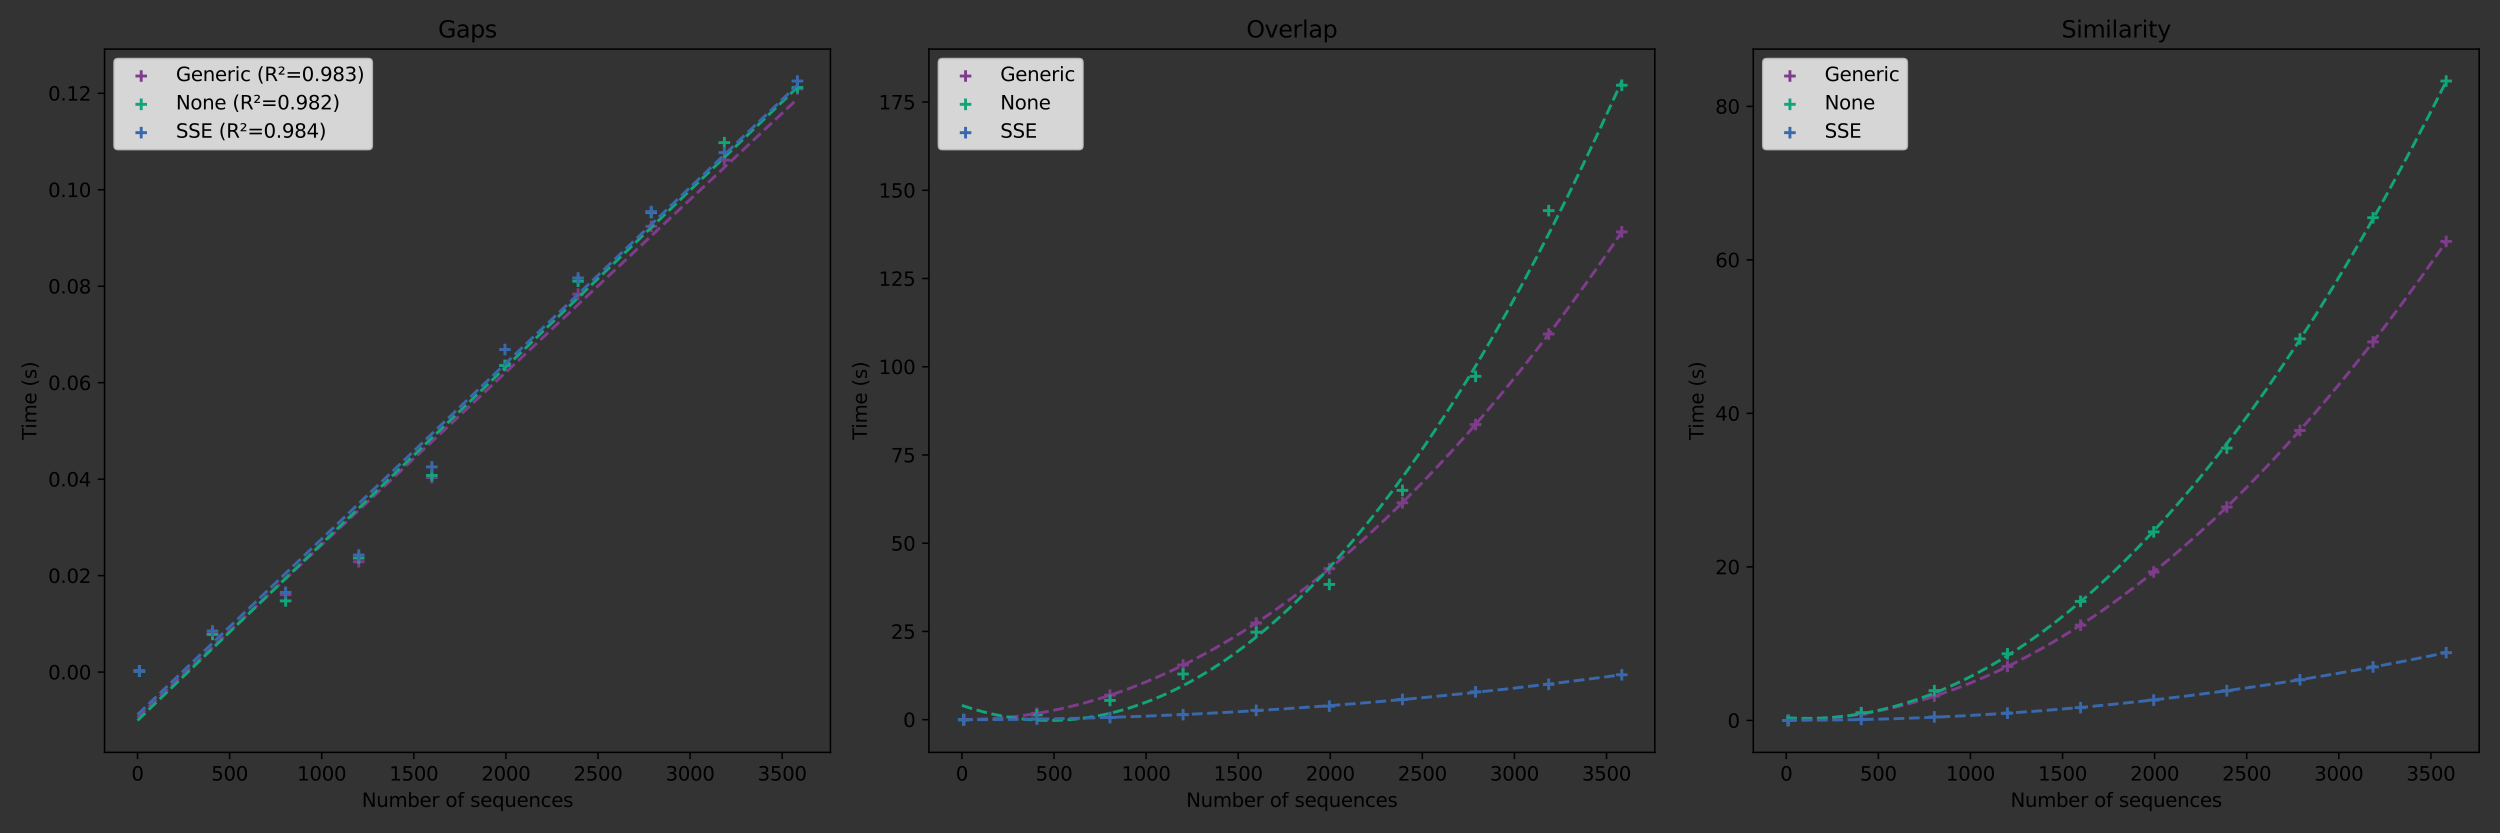 <?xml version="1.0" encoding="utf-8" standalone="no"?>
<!DOCTYPE svg PUBLIC "-//W3C//DTD SVG 1.1//EN"
  "http://www.w3.org/Graphics/SVG/1.1/DTD/svg11.dtd">
<svg xmlns:xlink="http://www.w3.org/1999/xlink" width="1296pt" height="432pt" viewBox="0 0 1296 432" xmlns="http://www.w3.org/2000/svg" version="1.1">
 <rect x="0" y="0" width="1296" height="432" fill="#333333" stroke="none"/>
 <defs>
  <style type="text/css">*{stroke-linejoin: round; stroke-linecap: butt}</style>
 </defs>
 <g id="figure_1">
  <g id="patch_1">
   <path d="M 0 432 
L 1296 432 
L 1296 0 
L 0 0 
L 0 432 
z
" style="fill: none"/>
  </g>
  <g id="axes_1">
   <g id="patch_2">
    <path d="M 54.2 390.04 
L 430.5 390.04 
L 430.5 25.44 
L 54.2 25.44 
L 54.2 390.04 
z
" style="fill: none"/>
   </g>
   <g id="PathCollection_1">
    <defs>
     <path id="md4eca04d59" d="M -3 0 
L 3 0 
M 0 3 
L 0 -3 
" style="stroke: #7f3c8d; stroke-width: 1.5"/>
    </defs>
    <g clip-path="url(#p879b94f971)">
     <use xlink:href="#md4eca04d59" x="72.259" y="347.847" style="fill: #7f3c8d; stroke: #7f3c8d; stroke-width: 1.5"/>
     <use xlink:href="#md4eca04d59" x="110.163" y="328.536" style="fill: #7f3c8d; stroke: #7f3c8d; stroke-width: 1.5"/>
     <use xlink:href="#md4eca04d59" x="148.067" y="308.252" style="fill: #7f3c8d; stroke: #7f3c8d; stroke-width: 1.5"/>
     <use xlink:href="#md4eca04d59" x="185.971" y="291.198" style="fill: #7f3c8d; stroke: #7f3c8d; stroke-width: 1.5"/>
     <use xlink:href="#md4eca04d59" x="223.875" y="247.561" style="fill: #7f3c8d; stroke: #7f3c8d; stroke-width: 1.5"/>
     <use xlink:href="#md4eca04d59" x="261.779" y="189.37" style="fill: #7f3c8d; stroke: #7f3c8d; stroke-width: 1.5"/>
     <use xlink:href="#md4eca04d59" x="299.683" y="152.475" style="fill: #7f3c8d; stroke: #7f3c8d; stroke-width: 1.5"/>
     <use xlink:href="#md4eca04d59" x="337.587" y="117.333" style="fill: #7f3c8d; stroke: #7f3c8d; stroke-width: 1.5"/>
     <use xlink:href="#md4eca04d59" x="375.491" y="83.002" style="fill: #7f3c8d; stroke: #7f3c8d; stroke-width: 1.5"/>
     <use xlink:href="#md4eca04d59" x="413.395" y="46.113" style="fill: #7f3c8d; stroke: #7f3c8d; stroke-width: 1.5"/>
    </g>
   </g>
   <g id="PathCollection_2">
    <defs>
     <path id="md094e413ad" d="M -3 0 
L 3 0 
M 0 3 
L 0 -3 
" style="stroke: #11a579; stroke-width: 1.5"/>
    </defs>
    <g clip-path="url(#p879b94f971)">
     <use xlink:href="#md094e413ad" x="72.259" y="347.856" style="fill: #11a579; stroke: #11a579; stroke-width: 1.5"/>
     <use xlink:href="#md094e413ad" x="110.163" y="328.888" style="fill: #11a579; stroke: #11a579; stroke-width: 1.5"/>
     <use xlink:href="#md094e413ad" x="148.067" y="311.498" style="fill: #11a579; stroke: #11a579; stroke-width: 1.5"/>
     <use xlink:href="#md094e413ad" x="185.971" y="289.318" style="fill: #11a579; stroke: #11a579; stroke-width: 1.5"/>
     <use xlink:href="#md094e413ad" x="223.875" y="246.458" style="fill: #11a579; stroke: #11a579; stroke-width: 1.5"/>
     <use xlink:href="#md094e413ad" x="261.779" y="189.508" style="fill: #11a579; stroke: #11a579; stroke-width: 1.5"/>
     <use xlink:href="#md094e413ad" x="299.683" y="145.783" style="fill: #11a579; stroke: #11a579; stroke-width: 1.5"/>
     <use xlink:href="#md094e413ad" x="337.587" y="110.14" style="fill: #11a579; stroke: #11a579; stroke-width: 1.5"/>
     <use xlink:href="#md094e413ad" x="375.491" y="73.95" style="fill: #11a579; stroke: #11a579; stroke-width: 1.5"/>
     <use xlink:href="#md094e413ad" x="413.395" y="45.352" style="fill: #11a579; stroke: #11a579; stroke-width: 1.5"/>
    </g>
   </g>
   <g id="PathCollection_3">
    <defs>
     <path id="m84d3e773f2" d="M -3 0 
L 3 0 
M 0 3 
L 0 -3 
" style="stroke: #3969ac; stroke-width: 1.5"/>
    </defs>
    <g clip-path="url(#p879b94f971)">
     <use xlink:href="#m84d3e773f2" x="72.259" y="347.87" style="fill: #3969ac; stroke: #3969ac; stroke-width: 1.5"/>
     <use xlink:href="#m84d3e773f2" x="110.163" y="327.097" style="fill: #3969ac; stroke: #3969ac; stroke-width: 1.5"/>
     <use xlink:href="#m84d3e773f2" x="148.067" y="307.107" style="fill: #3969ac; stroke: #3969ac; stroke-width: 1.5"/>
     <use xlink:href="#m84d3e773f2" x="185.971" y="287.742" style="fill: #3969ac; stroke: #3969ac; stroke-width: 1.5"/>
     <use xlink:href="#m84d3e773f2" x="223.875" y="242.041" style="fill: #3969ac; stroke: #3969ac; stroke-width: 1.5"/>
     <use xlink:href="#m84d3e773f2" x="261.779" y="181.197" style="fill: #3969ac; stroke: #3969ac; stroke-width: 1.5"/>
     <use xlink:href="#m84d3e773f2" x="299.683" y="144.148" style="fill: #3969ac; stroke: #3969ac; stroke-width: 1.5"/>
     <use xlink:href="#m84d3e773f2" x="337.587" y="109.665" style="fill: #3969ac; stroke: #3969ac; stroke-width: 1.5"/>
     <use xlink:href="#m84d3e773f2" x="375.491" y="79.103" style="fill: #3969ac; stroke: #3969ac; stroke-width: 1.5"/>
     <use xlink:href="#m84d3e773f2" x="413.395" y="42.013" style="fill: #3969ac; stroke: #3969ac; stroke-width: 1.5"/>
    </g>
   </g>
   <g id="matplotlib.axis_1">
    <g id="xtick_1">
     <g id="line2d_1">
      <defs>
       <path id="m75e205a04f" d="M 0 0 
L 0 3.5 
" style="stroke: #000000; stroke-width: 0.8"/>
      </defs>
      <g>
       <use xlink:href="#m75e205a04f" x="71.305" y="390.04" style="stroke: #000000; stroke-width: 0.8"/>
      </g>
     </g>
     <g id="text_1">
      <!-- 0 -->
      <g transform="translate(68.123 404.638)scale(0.1 -0.1)">
       <defs>
        <path id="DejaVuSans-30" d="M 2034 4250 
Q 1547 4250 1301 3770 
Q 1056 3291 1056 2328 
Q 1056 1369 1301 889 
Q 1547 409 2034 409 
Q 2525 409 2770 889 
Q 3016 1369 3016 2328 
Q 3016 3291 2770 3770 
Q 2525 4250 2034 4250 
z
M 2034 4750 
Q 2819 4750 3233 4129 
Q 3647 3509 3647 2328 
Q 3647 1150 3233 529 
Q 2819 -91 2034 -91 
Q 1250 -91 836 529 
Q 422 1150 422 2328 
Q 422 3509 836 4129 
Q 1250 4750 2034 4750 
z
" transform="scale(0.016)"/>
       </defs>
       <use xlink:href="#DejaVuSans-30"/>
      </g>
     </g>
    </g>
    <g id="xtick_2">
     <g id="line2d_2">
      <g>
       <use xlink:href="#m75e205a04f" x="119.043" y="390.04" style="stroke: #000000; stroke-width: 0.8"/>
      </g>
     </g>
     <g id="text_2">
      <!-- 500 -->
      <g transform="translate(109.499 404.638)scale(0.1 -0.1)">
       <defs>
        <path id="DejaVuSans-35" d="M 691 4666 
L 3169 4666 
L 3169 4134 
L 1269 4134 
L 1269 2991 
Q 1406 3038 1543 3061 
Q 1681 3084 1819 3084 
Q 2600 3084 3056 2656 
Q 3513 2228 3513 1497 
Q 3513 744 3044 326 
Q 2575 -91 1722 -91 
Q 1428 -91 1123 -41 
Q 819 9 494 109 
L 494 744 
Q 775 591 1075 516 
Q 1375 441 1709 441 
Q 2250 441 2565 725 
Q 2881 1009 2881 1497 
Q 2881 1984 2565 2268 
Q 2250 2553 1709 2553 
Q 1456 2553 1204 2497 
Q 953 2441 691 2322 
L 691 4666 
z
" transform="scale(0.016)"/>
       </defs>
       <use xlink:href="#DejaVuSans-35"/>
       <use xlink:href="#DejaVuSans-30" x="63.623"/>
       <use xlink:href="#DejaVuSans-30" x="127.246"/>
      </g>
     </g>
    </g>
    <g id="xtick_3">
     <g id="line2d_3">
      <g>
       <use xlink:href="#m75e205a04f" x="166.781" y="390.04" style="stroke: #000000; stroke-width: 0.8"/>
      </g>
     </g>
     <g id="text_3">
      <!-- 1000 -->
      <g transform="translate(154.056 404.638)scale(0.1 -0.1)">
       <defs>
        <path id="DejaVuSans-31" d="M 794 531 
L 1825 531 
L 1825 4091 
L 703 3866 
L 703 4441 
L 1819 4666 
L 2450 4666 
L 2450 531 
L 3481 531 
L 3481 0 
L 794 0 
L 794 531 
z
" transform="scale(0.016)"/>
       </defs>
       <use xlink:href="#DejaVuSans-31"/>
       <use xlink:href="#DejaVuSans-30" x="63.623"/>
       <use xlink:href="#DejaVuSans-30" x="127.246"/>
       <use xlink:href="#DejaVuSans-30" x="190.869"/>
      </g>
     </g>
    </g>
    <g id="xtick_4">
     <g id="line2d_4">
      <g>
       <use xlink:href="#m75e205a04f" x="214.519" y="390.04" style="stroke: #000000; stroke-width: 0.8"/>
      </g>
     </g>
     <g id="text_4">
      <!-- 1500 -->
      <g transform="translate(201.794 404.638)scale(0.1 -0.1)">
       <use xlink:href="#DejaVuSans-31"/>
       <use xlink:href="#DejaVuSans-35" x="63.623"/>
       <use xlink:href="#DejaVuSans-30" x="127.246"/>
       <use xlink:href="#DejaVuSans-30" x="190.869"/>
      </g>
     </g>
    </g>
    <g id="xtick_5">
     <g id="line2d_5">
      <g>
       <use xlink:href="#m75e205a04f" x="262.257" y="390.04" style="stroke: #000000; stroke-width: 0.8"/>
      </g>
     </g>
     <g id="text_5">
      <!-- 2000 -->
      <g transform="translate(249.532 404.638)scale(0.1 -0.1)">
       <defs>
        <path id="DejaVuSans-32" d="M 1228 531 
L 3431 531 
L 3431 0 
L 469 0 
L 469 531 
Q 828 903 1448 1529 
Q 2069 2156 2228 2338 
Q 2531 2678 2651 2914 
Q 2772 3150 2772 3378 
Q 2772 3750 2511 3984 
Q 2250 4219 1831 4219 
Q 1534 4219 1204 4116 
Q 875 4013 500 3803 
L 500 4441 
Q 881 4594 1212 4672 
Q 1544 4750 1819 4750 
Q 2544 4750 2975 4387 
Q 3406 4025 3406 3419 
Q 3406 3131 3298 2873 
Q 3191 2616 2906 2266 
Q 2828 2175 2409 1742 
Q 1991 1309 1228 531 
z
" transform="scale(0.016)"/>
       </defs>
       <use xlink:href="#DejaVuSans-32"/>
       <use xlink:href="#DejaVuSans-30" x="63.623"/>
       <use xlink:href="#DejaVuSans-30" x="127.246"/>
       <use xlink:href="#DejaVuSans-30" x="190.869"/>
      </g>
     </g>
    </g>
    <g id="xtick_6">
     <g id="line2d_6">
      <g>
       <use xlink:href="#m75e205a04f" x="309.995" y="390.04" style="stroke: #000000; stroke-width: 0.8"/>
      </g>
     </g>
     <g id="text_6">
      <!-- 2500 -->
      <g transform="translate(297.27 404.638)scale(0.1 -0.1)">
       <use xlink:href="#DejaVuSans-32"/>
       <use xlink:href="#DejaVuSans-35" x="63.623"/>
       <use xlink:href="#DejaVuSans-30" x="127.246"/>
       <use xlink:href="#DejaVuSans-30" x="190.869"/>
      </g>
     </g>
    </g>
    <g id="xtick_7">
     <g id="line2d_7">
      <g>
       <use xlink:href="#m75e205a04f" x="357.733" y="390.04" style="stroke: #000000; stroke-width: 0.8"/>
      </g>
     </g>
     <g id="text_7">
      <!-- 3000 -->
      <g transform="translate(345.008 404.638)scale(0.1 -0.1)">
       <defs>
        <path id="DejaVuSans-33" d="M 2597 2516 
Q 3050 2419 3304 2112 
Q 3559 1806 3559 1356 
Q 3559 666 3084 287 
Q 2609 -91 1734 -91 
Q 1441 -91 1130 -33 
Q 819 25 488 141 
L 488 750 
Q 750 597 1062 519 
Q 1375 441 1716 441 
Q 2309 441 2620 675 
Q 2931 909 2931 1356 
Q 2931 1769 2642 2001 
Q 2353 2234 1838 2234 
L 1294 2234 
L 1294 2753 
L 1863 2753 
Q 2328 2753 2575 2939 
Q 2822 3125 2822 3475 
Q 2822 3834 2567 4026 
Q 2313 4219 1838 4219 
Q 1578 4219 1281 4162 
Q 984 4106 628 3988 
L 628 4550 
Q 988 4650 1302 4700 
Q 1616 4750 1894 4750 
Q 2613 4750 3031 4423 
Q 3450 4097 3450 3541 
Q 3450 3153 3228 2886 
Q 3006 2619 2597 2516 
z
" transform="scale(0.016)"/>
       </defs>
       <use xlink:href="#DejaVuSans-33"/>
       <use xlink:href="#DejaVuSans-30" x="63.623"/>
       <use xlink:href="#DejaVuSans-30" x="127.246"/>
       <use xlink:href="#DejaVuSans-30" x="190.869"/>
      </g>
     </g>
    </g>
    <g id="xtick_8">
     <g id="line2d_8">
      <g>
       <use xlink:href="#m75e205a04f" x="405.471" y="390.04" style="stroke: #000000; stroke-width: 0.8"/>
      </g>
     </g>
     <g id="text_8">
      <!-- 3500 -->
      <g transform="translate(392.746 404.638)scale(0.1 -0.1)">
       <use xlink:href="#DejaVuSans-33"/>
       <use xlink:href="#DejaVuSans-35" x="63.623"/>
       <use xlink:href="#DejaVuSans-30" x="127.246"/>
       <use xlink:href="#DejaVuSans-30" x="190.869"/>
      </g>
     </g>
    </g>
    <g id="text_9">
     <!-- Number of sequences -->
     <g transform="translate(187.566 418.317)scale(0.1 -0.1)">
      <defs>
       <path id="DejaVuSans-4e" d="M 628 4666 
L 1478 4666 
L 3547 763 
L 3547 4666 
L 4159 4666 
L 4159 0 
L 3309 0 
L 1241 3903 
L 1241 0 
L 628 0 
L 628 4666 
z
" transform="scale(0.016)"/>
       <path id="DejaVuSans-75" d="M 544 1381 
L 544 3500 
L 1119 3500 
L 1119 1403 
Q 1119 906 1312 657 
Q 1506 409 1894 409 
Q 2359 409 2629 706 
Q 2900 1003 2900 1516 
L 2900 3500 
L 3475 3500 
L 3475 0 
L 2900 0 
L 2900 538 
Q 2691 219 2414 64 
Q 2138 -91 1772 -91 
Q 1169 -91 856 284 
Q 544 659 544 1381 
z
M 1991 3584 
L 1991 3584 
z
" transform="scale(0.016)"/>
       <path id="DejaVuSans-6d" d="M 3328 2828 
Q 3544 3216 3844 3400 
Q 4144 3584 4550 3584 
Q 5097 3584 5394 3201 
Q 5691 2819 5691 2113 
L 5691 0 
L 5113 0 
L 5113 2094 
Q 5113 2597 4934 2840 
Q 4756 3084 4391 3084 
Q 3944 3084 3684 2787 
Q 3425 2491 3425 1978 
L 3425 0 
L 2847 0 
L 2847 2094 
Q 2847 2600 2669 2842 
Q 2491 3084 2119 3084 
Q 1678 3084 1418 2786 
Q 1159 2488 1159 1978 
L 1159 0 
L 581 0 
L 581 3500 
L 1159 3500 
L 1159 2956 
Q 1356 3278 1631 3431 
Q 1906 3584 2284 3584 
Q 2666 3584 2933 3390 
Q 3200 3197 3328 2828 
z
" transform="scale(0.016)"/>
       <path id="DejaVuSans-62" d="M 3116 1747 
Q 3116 2381 2855 2742 
Q 2594 3103 2138 3103 
Q 1681 3103 1420 2742 
Q 1159 2381 1159 1747 
Q 1159 1113 1420 752 
Q 1681 391 2138 391 
Q 2594 391 2855 752 
Q 3116 1113 3116 1747 
z
M 1159 2969 
Q 1341 3281 1617 3432 
Q 1894 3584 2278 3584 
Q 2916 3584 3314 3078 
Q 3713 2572 3713 1747 
Q 3713 922 3314 415 
Q 2916 -91 2278 -91 
Q 1894 -91 1617 61 
Q 1341 213 1159 525 
L 1159 0 
L 581 0 
L 581 4863 
L 1159 4863 
L 1159 2969 
z
" transform="scale(0.016)"/>
       <path id="DejaVuSans-65" d="M 3597 1894 
L 3597 1613 
L 953 1613 
Q 991 1019 1311 708 
Q 1631 397 2203 397 
Q 2534 397 2845 478 
Q 3156 559 3463 722 
L 3463 178 
Q 3153 47 2828 -22 
Q 2503 -91 2169 -91 
Q 1331 -91 842 396 
Q 353 884 353 1716 
Q 353 2575 817 3079 
Q 1281 3584 2069 3584 
Q 2775 3584 3186 3129 
Q 3597 2675 3597 1894 
z
M 3022 2063 
Q 3016 2534 2758 2815 
Q 2500 3097 2075 3097 
Q 1594 3097 1305 2825 
Q 1016 2553 972 2059 
L 3022 2063 
z
" transform="scale(0.016)"/>
       <path id="DejaVuSans-72" d="M 2631 2963 
Q 2534 3019 2420 3045 
Q 2306 3072 2169 3072 
Q 1681 3072 1420 2755 
Q 1159 2438 1159 1844 
L 1159 0 
L 581 0 
L 581 3500 
L 1159 3500 
L 1159 2956 
Q 1341 3275 1631 3429 
Q 1922 3584 2338 3584 
Q 2397 3584 2469 3576 
Q 2541 3569 2628 3553 
L 2631 2963 
z
" transform="scale(0.016)"/>
       <path id="DejaVuSans-20" transform="scale(0.016)"/>
       <path id="DejaVuSans-6f" d="M 1959 3097 
Q 1497 3097 1228 2736 
Q 959 2375 959 1747 
Q 959 1119 1226 758 
Q 1494 397 1959 397 
Q 2419 397 2687 759 
Q 2956 1122 2956 1747 
Q 2956 2369 2687 2733 
Q 2419 3097 1959 3097 
z
M 1959 3584 
Q 2709 3584 3137 3096 
Q 3566 2609 3566 1747 
Q 3566 888 3137 398 
Q 2709 -91 1959 -91 
Q 1206 -91 779 398 
Q 353 888 353 1747 
Q 353 2609 779 3096 
Q 1206 3584 1959 3584 
z
" transform="scale(0.016)"/>
       <path id="DejaVuSans-66" d="M 2375 4863 
L 2375 4384 
L 1825 4384 
Q 1516 4384 1395 4259 
Q 1275 4134 1275 3809 
L 1275 3500 
L 2222 3500 
L 2222 3053 
L 1275 3053 
L 1275 0 
L 697 0 
L 697 3053 
L 147 3053 
L 147 3500 
L 697 3500 
L 697 3744 
Q 697 4328 969 4595 
Q 1241 4863 1831 4863 
L 2375 4863 
z
" transform="scale(0.016)"/>
       <path id="DejaVuSans-73" d="M 2834 3397 
L 2834 2853 
Q 2591 2978 2328 3040 
Q 2066 3103 1784 3103 
Q 1356 3103 1142 2972 
Q 928 2841 928 2578 
Q 928 2378 1081 2264 
Q 1234 2150 1697 2047 
L 1894 2003 
Q 2506 1872 2764 1633 
Q 3022 1394 3022 966 
Q 3022 478 2636 193 
Q 2250 -91 1575 -91 
Q 1294 -91 989 -36 
Q 684 19 347 128 
L 347 722 
Q 666 556 975 473 
Q 1284 391 1588 391 
Q 1994 391 2212 530 
Q 2431 669 2431 922 
Q 2431 1156 2273 1281 
Q 2116 1406 1581 1522 
L 1381 1569 
Q 847 1681 609 1914 
Q 372 2147 372 2553 
Q 372 3047 722 3315 
Q 1072 3584 1716 3584 
Q 2034 3584 2315 3537 
Q 2597 3491 2834 3397 
z
" transform="scale(0.016)"/>
       <path id="DejaVuSans-71" d="M 947 1747 
Q 947 1113 1208 752 
Q 1469 391 1925 391 
Q 2381 391 2643 752 
Q 2906 1113 2906 1747 
Q 2906 2381 2643 2742 
Q 2381 3103 1925 3103 
Q 1469 3103 1208 2742 
Q 947 2381 947 1747 
z
M 2906 525 
Q 2725 213 2448 61 
Q 2172 -91 1784 -91 
Q 1150 -91 751 415 
Q 353 922 353 1747 
Q 353 2572 751 3078 
Q 1150 3584 1784 3584 
Q 2172 3584 2448 3432 
Q 2725 3281 2906 2969 
L 2906 3500 
L 3481 3500 
L 3481 -1331 
L 2906 -1331 
L 2906 525 
z
" transform="scale(0.016)"/>
       <path id="DejaVuSans-6e" d="M 3513 2113 
L 3513 0 
L 2938 0 
L 2938 2094 
Q 2938 2591 2744 2837 
Q 2550 3084 2163 3084 
Q 1697 3084 1428 2787 
Q 1159 2491 1159 1978 
L 1159 0 
L 581 0 
L 581 3500 
L 1159 3500 
L 1159 2956 
Q 1366 3272 1645 3428 
Q 1925 3584 2291 3584 
Q 2894 3584 3203 3211 
Q 3513 2838 3513 2113 
z
" transform="scale(0.016)"/>
       <path id="DejaVuSans-63" d="M 3122 3366 
L 3122 2828 
Q 2878 2963 2633 3030 
Q 2388 3097 2138 3097 
Q 1578 3097 1268 2742 
Q 959 2388 959 1747 
Q 959 1106 1268 751 
Q 1578 397 2138 397 
Q 2388 397 2633 464 
Q 2878 531 3122 666 
L 3122 134 
Q 2881 22 2623 -34 
Q 2366 -91 2075 -91 
Q 1284 -91 818 406 
Q 353 903 353 1747 
Q 353 2603 823 3093 
Q 1294 3584 2113 3584 
Q 2378 3584 2631 3529 
Q 2884 3475 3122 3366 
z
" transform="scale(0.016)"/>
      </defs>
      <use xlink:href="#DejaVuSans-4e"/>
      <use xlink:href="#DejaVuSans-75" x="74.805"/>
      <use xlink:href="#DejaVuSans-6d" x="138.184"/>
      <use xlink:href="#DejaVuSans-62" x="235.596"/>
      <use xlink:href="#DejaVuSans-65" x="299.072"/>
      <use xlink:href="#DejaVuSans-72" x="360.596"/>
      <use xlink:href="#DejaVuSans-20" x="401.709"/>
      <use xlink:href="#DejaVuSans-6f" x="433.496"/>
      <use xlink:href="#DejaVuSans-66" x="494.678"/>
      <use xlink:href="#DejaVuSans-20" x="529.883"/>
      <use xlink:href="#DejaVuSans-73" x="561.67"/>
      <use xlink:href="#DejaVuSans-65" x="613.77"/>
      <use xlink:href="#DejaVuSans-71" x="675.293"/>
      <use xlink:href="#DejaVuSans-75" x="738.77"/>
      <use xlink:href="#DejaVuSans-65" x="802.148"/>
      <use xlink:href="#DejaVuSans-6e" x="863.672"/>
      <use xlink:href="#DejaVuSans-63" x="927.051"/>
      <use xlink:href="#DejaVuSans-65" x="982.031"/>
      <use xlink:href="#DejaVuSans-73" x="1043.555"/>
     </g>
    </g>
   </g>
   <g id="matplotlib.axis_2">
    <g id="ytick_1">
     <g id="line2d_9">
      <defs>
       <path id="mdef6a7a0e8" d="M 0 0 
L -3.5 0 
" style="stroke: #000000; stroke-width: 0.8"/>
      </defs>
      <g>
       <use xlink:href="#mdef6a7a0e8" x="54.2" y="348.419" style="stroke: #000000; stroke-width: 0.8"/>
      </g>
     </g>
     <g id="text_10">
      <!-- 0.00 -->
      <g transform="translate(24.934 352.219)scale(0.1 -0.1)">
       <defs>
        <path id="DejaVuSans-2e" d="M 684 794 
L 1344 794 
L 1344 0 
L 684 0 
L 684 794 
z
" transform="scale(0.016)"/>
       </defs>
       <use xlink:href="#DejaVuSans-30"/>
       <use xlink:href="#DejaVuSans-2e" x="63.623"/>
       <use xlink:href="#DejaVuSans-30" x="95.41"/>
       <use xlink:href="#DejaVuSans-30" x="159.033"/>
      </g>
     </g>
    </g>
    <g id="ytick_2">
     <g id="line2d_10">
      <g>
       <use xlink:href="#mdef6a7a0e8" x="54.2" y="298.408" style="stroke: #000000; stroke-width: 0.8"/>
      </g>
     </g>
     <g id="text_11">
      <!-- 0.02 -->
      <g transform="translate(24.934 302.207)scale(0.1 -0.1)">
       <use xlink:href="#DejaVuSans-30"/>
       <use xlink:href="#DejaVuSans-2e" x="63.623"/>
       <use xlink:href="#DejaVuSans-30" x="95.41"/>
       <use xlink:href="#DejaVuSans-32" x="159.033"/>
      </g>
     </g>
    </g>
    <g id="ytick_3">
     <g id="line2d_11">
      <g>
       <use xlink:href="#mdef6a7a0e8" x="54.2" y="248.397" style="stroke: #000000; stroke-width: 0.8"/>
      </g>
     </g>
     <g id="text_12">
      <!-- 0.04 -->
      <g transform="translate(24.934 252.196)scale(0.1 -0.1)">
       <defs>
        <path id="DejaVuSans-34" d="M 2419 4116 
L 825 1625 
L 2419 1625 
L 2419 4116 
z
M 2253 4666 
L 3047 4666 
L 3047 1625 
L 3713 1625 
L 3713 1100 
L 3047 1100 
L 3047 0 
L 2419 0 
L 2419 1100 
L 313 1100 
L 313 1709 
L 2253 4666 
z
" transform="scale(0.016)"/>
       </defs>
       <use xlink:href="#DejaVuSans-30"/>
       <use xlink:href="#DejaVuSans-2e" x="63.623"/>
       <use xlink:href="#DejaVuSans-30" x="95.41"/>
       <use xlink:href="#DejaVuSans-34" x="159.033"/>
      </g>
     </g>
    </g>
    <g id="ytick_4">
     <g id="line2d_12">
      <g>
       <use xlink:href="#mdef6a7a0e8" x="54.2" y="198.386" style="stroke: #000000; stroke-width: 0.8"/>
      </g>
     </g>
     <g id="text_13">
      <!-- 0.06 -->
      <g transform="translate(24.934 202.185)scale(0.1 -0.1)">
       <defs>
        <path id="DejaVuSans-36" d="M 2113 2584 
Q 1688 2584 1439 2293 
Q 1191 2003 1191 1497 
Q 1191 994 1439 701 
Q 1688 409 2113 409 
Q 2538 409 2786 701 
Q 3034 994 3034 1497 
Q 3034 2003 2786 2293 
Q 2538 2584 2113 2584 
z
M 3366 4563 
L 3366 3988 
Q 3128 4100 2886 4159 
Q 2644 4219 2406 4219 
Q 1781 4219 1451 3797 
Q 1122 3375 1075 2522 
Q 1259 2794 1537 2939 
Q 1816 3084 2150 3084 
Q 2853 3084 3261 2657 
Q 3669 2231 3669 1497 
Q 3669 778 3244 343 
Q 2819 -91 2113 -91 
Q 1303 -91 875 529 
Q 447 1150 447 2328 
Q 447 3434 972 4092 
Q 1497 4750 2381 4750 
Q 2619 4750 2861 4703 
Q 3103 4656 3366 4563 
z
" transform="scale(0.016)"/>
       </defs>
       <use xlink:href="#DejaVuSans-30"/>
       <use xlink:href="#DejaVuSans-2e" x="63.623"/>
       <use xlink:href="#DejaVuSans-30" x="95.41"/>
       <use xlink:href="#DejaVuSans-36" x="159.033"/>
      </g>
     </g>
    </g>
    <g id="ytick_5">
     <g id="line2d_13">
      <g>
       <use xlink:href="#mdef6a7a0e8" x="54.2" y="148.374" style="stroke: #000000; stroke-width: 0.8"/>
      </g>
     </g>
     <g id="text_14">
      <!-- 0.08 -->
      <g transform="translate(24.934 152.173)scale(0.1 -0.1)">
       <defs>
        <path id="DejaVuSans-38" d="M 2034 2216 
Q 1584 2216 1326 1975 
Q 1069 1734 1069 1313 
Q 1069 891 1326 650 
Q 1584 409 2034 409 
Q 2484 409 2743 651 
Q 3003 894 3003 1313 
Q 3003 1734 2745 1975 
Q 2488 2216 2034 2216 
z
M 1403 2484 
Q 997 2584 770 2862 
Q 544 3141 544 3541 
Q 544 4100 942 4425 
Q 1341 4750 2034 4750 
Q 2731 4750 3128 4425 
Q 3525 4100 3525 3541 
Q 3525 3141 3298 2862 
Q 3072 2584 2669 2484 
Q 3125 2378 3379 2068 
Q 3634 1759 3634 1313 
Q 3634 634 3220 271 
Q 2806 -91 2034 -91 
Q 1263 -91 848 271 
Q 434 634 434 1313 
Q 434 1759 690 2068 
Q 947 2378 1403 2484 
z
M 1172 3481 
Q 1172 3119 1398 2916 
Q 1625 2713 2034 2713 
Q 2441 2713 2670 2916 
Q 2900 3119 2900 3481 
Q 2900 3844 2670 4047 
Q 2441 4250 2034 4250 
Q 1625 4250 1398 4047 
Q 1172 3844 1172 3481 
z
" transform="scale(0.016)"/>
       </defs>
       <use xlink:href="#DejaVuSans-30"/>
       <use xlink:href="#DejaVuSans-2e" x="63.623"/>
       <use xlink:href="#DejaVuSans-30" x="95.41"/>
       <use xlink:href="#DejaVuSans-38" x="159.033"/>
      </g>
     </g>
    </g>
    <g id="ytick_6">
     <g id="line2d_14">
      <g>
       <use xlink:href="#mdef6a7a0e8" x="54.2" y="98.363" style="stroke: #000000; stroke-width: 0.8"/>
      </g>
     </g>
     <g id="text_15">
      <!-- 0.10 -->
      <g transform="translate(24.934 102.162)scale(0.1 -0.1)">
       <use xlink:href="#DejaVuSans-30"/>
       <use xlink:href="#DejaVuSans-2e" x="63.623"/>
       <use xlink:href="#DejaVuSans-31" x="95.41"/>
       <use xlink:href="#DejaVuSans-30" x="159.033"/>
      </g>
     </g>
    </g>
    <g id="ytick_7">
     <g id="line2d_15">
      <g>
       <use xlink:href="#mdef6a7a0e8" x="54.2" y="48.352" style="stroke: #000000; stroke-width: 0.8"/>
      </g>
     </g>
     <g id="text_16">
      <!-- 0.12 -->
      <g transform="translate(24.934 52.151)scale(0.1 -0.1)">
       <use xlink:href="#DejaVuSans-30"/>
       <use xlink:href="#DejaVuSans-2e" x="63.623"/>
       <use xlink:href="#DejaVuSans-31" x="95.41"/>
       <use xlink:href="#DejaVuSans-32" x="159.033"/>
      </g>
     </g>
    </g>
    <g id="text_17">
     <!-- Time (s) -->
     <g transform="translate(18.855 228.069)rotate(-90)scale(0.1 -0.1)">
      <defs>
       <path id="DejaVuSans-54" d="M -19 4666 
L 3928 4666 
L 3928 4134 
L 2272 4134 
L 2272 0 
L 1638 0 
L 1638 4134 
L -19 4134 
L -19 4666 
z
" transform="scale(0.016)"/>
       <path id="DejaVuSans-69" d="M 603 3500 
L 1178 3500 
L 1178 0 
L 603 0 
L 603 3500 
z
M 603 4863 
L 1178 4863 
L 1178 4134 
L 603 4134 
L 603 4863 
z
" transform="scale(0.016)"/>
       <path id="DejaVuSans-28" d="M 1984 4856 
Q 1566 4138 1362 3434 
Q 1159 2731 1159 2009 
Q 1159 1288 1364 580 
Q 1569 -128 1984 -844 
L 1484 -844 
Q 1016 -109 783 600 
Q 550 1309 550 2009 
Q 550 2706 781 3412 
Q 1013 4119 1484 4856 
L 1984 4856 
z
" transform="scale(0.016)"/>
       <path id="DejaVuSans-29" d="M 513 4856 
L 1013 4856 
Q 1481 4119 1714 3412 
Q 1947 2706 1947 2009 
Q 1947 1309 1714 600 
Q 1481 -109 1013 -844 
L 513 -844 
Q 928 -128 1133 580 
Q 1338 1288 1338 2009 
Q 1338 2731 1133 3434 
Q 928 4138 513 4856 
z
" transform="scale(0.016)"/>
      </defs>
      <use xlink:href="#DejaVuSans-54"/>
      <use xlink:href="#DejaVuSans-69" x="57.959"/>
      <use xlink:href="#DejaVuSans-6d" x="85.742"/>
      <use xlink:href="#DejaVuSans-65" x="183.154"/>
      <use xlink:href="#DejaVuSans-20" x="244.678"/>
      <use xlink:href="#DejaVuSans-28" x="276.465"/>
      <use xlink:href="#DejaVuSans-73" x="315.479"/>
      <use xlink:href="#DejaVuSans-29" x="367.578"/>
     </g>
    </g>
   </g>
   <g id="line2d_16">
    <path d="M 71.305 371.972 
L 413.395 51.261 
" clip-path="url(#p879b94f971)" style="fill: none; stroke-dasharray: 5.55,2.4; stroke-dashoffset: 0; stroke: #7f3c8d; stroke-width: 1.5"/>
   </g>
   <g id="line2d_17">
    <path d="M 71.305 373.467 
L 413.395 45.199 
" clip-path="url(#p879b94f971)" style="fill: none; stroke-dasharray: 5.55,2.4; stroke-dashoffset: 0; stroke: #11a579; stroke-width: 1.5"/>
   </g>
   <g id="line2d_18">
    <path d="M 71.305 370.459 
L 413.395 44.048 
" clip-path="url(#p879b94f971)" style="fill: none; stroke-dasharray: 5.55,2.4; stroke-dashoffset: 0; stroke: #3969ac; stroke-width: 1.5"/>
   </g>
   <g id="patch_3">
    <path d="M 54.2 390.04 
L 54.2 25.44 
" style="fill: none; stroke: #000000; stroke-width: 0.8; stroke-linejoin: miter; stroke-linecap: square"/>
   </g>
   <g id="patch_4">
    <path d="M 430.5 390.04 
L 430.5 25.44 
" style="fill: none; stroke: #000000; stroke-width: 0.8; stroke-linejoin: miter; stroke-linecap: square"/>
   </g>
   <g id="patch_5">
    <path d="M 54.2 390.04 
L 430.5 390.04 
" style="fill: none; stroke: #000000; stroke-width: 0.8; stroke-linejoin: miter; stroke-linecap: square"/>
   </g>
   <g id="patch_6">
    <path d="M 54.2 25.44 
L 430.5 25.44 
" style="fill: none; stroke: #000000; stroke-width: 0.8; stroke-linejoin: miter; stroke-linecap: square"/>
   </g>
   <g id="text_18">
    <!-- Gaps -->
    <g transform="translate(227.089 19.44)scale(0.12 -0.12)">
     <defs>
      <path id="DejaVuSans-47" d="M 3809 666 
L 3809 1919 
L 2778 1919 
L 2778 2438 
L 4434 2438 
L 4434 434 
Q 4069 175 3628 42 
Q 3188 -91 2688 -91 
Q 1594 -91 976 548 
Q 359 1188 359 2328 
Q 359 3472 976 4111 
Q 1594 4750 2688 4750 
Q 3144 4750 3555 4637 
Q 3966 4525 4313 4306 
L 4313 3634 
Q 3963 3931 3569 4081 
Q 3175 4231 2741 4231 
Q 1884 4231 1454 3753 
Q 1025 3275 1025 2328 
Q 1025 1384 1454 906 
Q 1884 428 2741 428 
Q 3075 428 3337 486 
Q 3600 544 3809 666 
z
" transform="scale(0.016)"/>
      <path id="DejaVuSans-61" d="M 2194 1759 
Q 1497 1759 1228 1600 
Q 959 1441 959 1056 
Q 959 750 1161 570 
Q 1363 391 1709 391 
Q 2188 391 2477 730 
Q 2766 1069 2766 1631 
L 2766 1759 
L 2194 1759 
z
M 3341 1997 
L 3341 0 
L 2766 0 
L 2766 531 
Q 2569 213 2275 61 
Q 1981 -91 1556 -91 
Q 1019 -91 701 211 
Q 384 513 384 1019 
Q 384 1609 779 1909 
Q 1175 2209 1959 2209 
L 2766 2209 
L 2766 2266 
Q 2766 2663 2505 2880 
Q 2244 3097 1772 3097 
Q 1472 3097 1187 3025 
Q 903 2953 641 2809 
L 641 3341 
Q 956 3463 1253 3523 
Q 1550 3584 1831 3584 
Q 2591 3584 2966 3190 
Q 3341 2797 3341 1997 
z
" transform="scale(0.016)"/>
      <path id="DejaVuSans-70" d="M 1159 525 
L 1159 -1331 
L 581 -1331 
L 581 3500 
L 1159 3500 
L 1159 2969 
Q 1341 3281 1617 3432 
Q 1894 3584 2278 3584 
Q 2916 3584 3314 3078 
Q 3713 2572 3713 1747 
Q 3713 922 3314 415 
Q 2916 -91 2278 -91 
Q 1894 -91 1617 61 
Q 1341 213 1159 525 
z
M 3116 1747 
Q 3116 2381 2855 2742 
Q 2594 3103 2138 3103 
Q 1681 3103 1420 2742 
Q 1159 2381 1159 1747 
Q 1159 1113 1420 752 
Q 1681 391 2138 391 
Q 2594 391 2855 752 
Q 3116 1113 3116 1747 
z
" transform="scale(0.016)"/>
     </defs>
     <use xlink:href="#DejaVuSans-47"/>
     <use xlink:href="#DejaVuSans-61" x="77.49"/>
     <use xlink:href="#DejaVuSans-70" x="138.77"/>
     <use xlink:href="#DejaVuSans-73" x="202.246"/>
    </g>
   </g>
   <g id="legend_1">
    <g id="patch_7">
     <path d="M 61.2 77.474 
L 190.927 77.474 
Q 192.927 77.474 192.927 75.474 
L 192.927 32.44 
Q 192.927 30.44 190.927 30.44 
L 61.2 30.44 
Q 59.2 30.44 59.2 32.44 
L 59.2 75.474 
Q 59.2 77.474 61.2 77.474 
z
" style="fill: #ffffff; opacity: 0.8; stroke: #cccccc; stroke-linejoin: miter"/>
    </g>
    <g id="PathCollection_4">
     <g>
      <use xlink:href="#md4eca04d59" x="73.2" y="39.413" style="fill: #7f3c8d; stroke: #7f3c8d; stroke-width: 1.5"/>
     </g>
    </g>
    <g id="text_19">
     <!-- Generic (R²=0.983) -->
     <g transform="translate(91.2 42.038)scale(0.1 -0.1)">
      <defs>
       <path id="DejaVuSans-52" d="M 2841 2188 
Q 3044 2119 3236 1894 
Q 3428 1669 3622 1275 
L 4263 0 
L 3584 0 
L 2988 1197 
Q 2756 1666 2539 1819 
Q 2322 1972 1947 1972 
L 1259 1972 
L 1259 0 
L 628 0 
L 628 4666 
L 2053 4666 
Q 2853 4666 3247 4331 
Q 3641 3997 3641 3322 
Q 3641 2881 3436 2590 
Q 3231 2300 2841 2188 
z
M 1259 4147 
L 1259 2491 
L 2053 2491 
Q 2509 2491 2742 2702 
Q 2975 2913 2975 3322 
Q 2975 3731 2742 3939 
Q 2509 4147 2053 4147 
L 1259 4147 
z
" transform="scale(0.016)"/>
       <path id="DejaVuSans-b2" d="M 838 2444 
L 2163 2444 
L 2163 2088 
L 294 2088 
L 294 2431 
Q 400 2528 597 2703 
Q 1672 3656 1672 3950 
Q 1672 4156 1509 4282 
Q 1347 4409 1081 4409 
Q 919 4409 728 4354 
Q 538 4300 313 4191 
L 313 4575 
Q 553 4663 761 4706 
Q 969 4750 1147 4750 
Q 1600 4750 1872 4544 
Q 2144 4338 2144 4000 
Q 2144 3566 1109 2678 
Q 934 2528 838 2444 
z
" transform="scale(0.016)"/>
       <path id="DejaVuSans-3d" d="M 678 2906 
L 4684 2906 
L 4684 2381 
L 678 2381 
L 678 2906 
z
M 678 1631 
L 4684 1631 
L 4684 1100 
L 678 1100 
L 678 1631 
z
" transform="scale(0.016)"/>
       <path id="DejaVuSans-39" d="M 703 97 
L 703 672 
Q 941 559 1184 500 
Q 1428 441 1663 441 
Q 2288 441 2617 861 
Q 2947 1281 2994 2138 
Q 2813 1869 2534 1725 
Q 2256 1581 1919 1581 
Q 1219 1581 811 2004 
Q 403 2428 403 3163 
Q 403 3881 828 4315 
Q 1253 4750 1959 4750 
Q 2769 4750 3195 4129 
Q 3622 3509 3622 2328 
Q 3622 1225 3098 567 
Q 2575 -91 1691 -91 
Q 1453 -91 1209 -44 
Q 966 3 703 97 
z
M 1959 2075 
Q 2384 2075 2632 2365 
Q 2881 2656 2881 3163 
Q 2881 3666 2632 3958 
Q 2384 4250 1959 4250 
Q 1534 4250 1286 3958 
Q 1038 3666 1038 3163 
Q 1038 2656 1286 2365 
Q 1534 2075 1959 2075 
z
" transform="scale(0.016)"/>
      </defs>
      <use xlink:href="#DejaVuSans-47"/>
      <use xlink:href="#DejaVuSans-65" x="77.49"/>
      <use xlink:href="#DejaVuSans-6e" x="139.014"/>
      <use xlink:href="#DejaVuSans-65" x="202.393"/>
      <use xlink:href="#DejaVuSans-72" x="263.916"/>
      <use xlink:href="#DejaVuSans-69" x="305.029"/>
      <use xlink:href="#DejaVuSans-63" x="332.812"/>
      <use xlink:href="#DejaVuSans-20" x="387.793"/>
      <use xlink:href="#DejaVuSans-28" x="419.58"/>
      <use xlink:href="#DejaVuSans-52" x="458.594"/>
      <use xlink:href="#DejaVuSans-b2" x="528.076"/>
      <use xlink:href="#DejaVuSans-3d" x="568.164"/>
      <use xlink:href="#DejaVuSans-30" x="651.953"/>
      <use xlink:href="#DejaVuSans-2e" x="715.576"/>
      <use xlink:href="#DejaVuSans-39" x="747.363"/>
      <use xlink:href="#DejaVuSans-38" x="810.986"/>
      <use xlink:href="#DejaVuSans-33" x="874.609"/>
      <use xlink:href="#DejaVuSans-29" x="938.232"/>
     </g>
    </g>
    <g id="PathCollection_5">
     <g>
      <use xlink:href="#md094e413ad" x="73.2" y="54.092" style="fill: #11a579; stroke: #11a579; stroke-width: 1.5"/>
     </g>
    </g>
    <g id="text_20">
     <!-- None (R²=0.982) -->
     <g transform="translate(91.2 56.717)scale(0.1 -0.1)">
      <use xlink:href="#DejaVuSans-4e"/>
      <use xlink:href="#DejaVuSans-6f" x="74.805"/>
      <use xlink:href="#DejaVuSans-6e" x="135.986"/>
      <use xlink:href="#DejaVuSans-65" x="199.365"/>
      <use xlink:href="#DejaVuSans-20" x="260.889"/>
      <use xlink:href="#DejaVuSans-28" x="292.676"/>
      <use xlink:href="#DejaVuSans-52" x="331.689"/>
      <use xlink:href="#DejaVuSans-b2" x="401.172"/>
      <use xlink:href="#DejaVuSans-3d" x="441.26"/>
      <use xlink:href="#DejaVuSans-30" x="525.049"/>
      <use xlink:href="#DejaVuSans-2e" x="588.672"/>
      <use xlink:href="#DejaVuSans-39" x="620.459"/>
      <use xlink:href="#DejaVuSans-38" x="684.082"/>
      <use xlink:href="#DejaVuSans-32" x="747.705"/>
      <use xlink:href="#DejaVuSans-29" x="811.328"/>
     </g>
    </g>
    <g id="PathCollection_6">
     <g>
      <use xlink:href="#m84d3e773f2" x="73.2" y="68.77" style="fill: #3969ac; stroke: #3969ac; stroke-width: 1.5"/>
     </g>
    </g>
    <g id="text_21">
     <!-- SSE (R²=0.984) -->
     <g transform="translate(91.2 71.395)scale(0.1 -0.1)">
      <defs>
       <path id="DejaVuSans-53" d="M 3425 4513 
L 3425 3897 
Q 3066 4069 2747 4153 
Q 2428 4238 2131 4238 
Q 1616 4238 1336 4038 
Q 1056 3838 1056 3469 
Q 1056 3159 1242 3001 
Q 1428 2844 1947 2747 
L 2328 2669 
Q 3034 2534 3370 2195 
Q 3706 1856 3706 1288 
Q 3706 609 3251 259 
Q 2797 -91 1919 -91 
Q 1588 -91 1214 -16 
Q 841 59 441 206 
L 441 856 
Q 825 641 1194 531 
Q 1563 422 1919 422 
Q 2459 422 2753 634 
Q 3047 847 3047 1241 
Q 3047 1584 2836 1778 
Q 2625 1972 2144 2069 
L 1759 2144 
Q 1053 2284 737 2584 
Q 422 2884 422 3419 
Q 422 4038 858 4394 
Q 1294 4750 2059 4750 
Q 2388 4750 2728 4690 
Q 3069 4631 3425 4513 
z
" transform="scale(0.016)"/>
       <path id="DejaVuSans-45" d="M 628 4666 
L 3578 4666 
L 3578 4134 
L 1259 4134 
L 1259 2753 
L 3481 2753 
L 3481 2222 
L 1259 2222 
L 1259 531 
L 3634 531 
L 3634 0 
L 628 0 
L 628 4666 
z
" transform="scale(0.016)"/>
      </defs>
      <use xlink:href="#DejaVuSans-53"/>
      <use xlink:href="#DejaVuSans-53" x="63.477"/>
      <use xlink:href="#DejaVuSans-45" x="126.953"/>
      <use xlink:href="#DejaVuSans-20" x="190.137"/>
      <use xlink:href="#DejaVuSans-28" x="221.924"/>
      <use xlink:href="#DejaVuSans-52" x="260.938"/>
      <use xlink:href="#DejaVuSans-b2" x="330.42"/>
      <use xlink:href="#DejaVuSans-3d" x="370.508"/>
      <use xlink:href="#DejaVuSans-30" x="454.297"/>
      <use xlink:href="#DejaVuSans-2e" x="517.92"/>
      <use xlink:href="#DejaVuSans-39" x="549.707"/>
      <use xlink:href="#DejaVuSans-38" x="613.33"/>
      <use xlink:href="#DejaVuSans-34" x="676.953"/>
      <use xlink:href="#DejaVuSans-29" x="740.576"/>
     </g>
    </g>
   </g>
  </g>
  <g id="axes_2">
   <g id="patch_8">
    <path d="M 481.55 390.04 
L 857.85 390.04 
L 857.85 25.44 
L 481.55 25.44 
L 481.55 390.04 
z
" style="fill: none"/>
   </g>
   <g id="PathCollection_7">
    <g clip-path="url(#p8ad37e588c)">
     <use xlink:href="#md4eca04d59" x="499.609" y="373.077" style="fill: #7f3c8d; stroke: #7f3c8d; stroke-width: 1.5"/>
     <use xlink:href="#md4eca04d59" x="537.513" y="369.795" style="fill: #7f3c8d; stroke: #7f3c8d; stroke-width: 1.5"/>
     <use xlink:href="#md4eca04d59" x="575.417" y="360.371" style="fill: #7f3c8d; stroke: #7f3c8d; stroke-width: 1.5"/>
     <use xlink:href="#md4eca04d59" x="613.321" y="344.735" style="fill: #7f3c8d; stroke: #7f3c8d; stroke-width: 1.5"/>
     <use xlink:href="#md4eca04d59" x="651.225" y="322.998" style="fill: #7f3c8d; stroke: #7f3c8d; stroke-width: 1.5"/>
     <use xlink:href="#md4eca04d59" x="689.129" y="294.78" style="fill: #7f3c8d; stroke: #7f3c8d; stroke-width: 1.5"/>
     <use xlink:href="#md4eca04d59" x="727.033" y="260.632" style="fill: #7f3c8d; stroke: #7f3c8d; stroke-width: 1.5"/>
     <use xlink:href="#md4eca04d59" x="764.937" y="220.113" style="fill: #7f3c8d; stroke: #7f3c8d; stroke-width: 1.5"/>
     <use xlink:href="#md4eca04d59" x="802.841" y="173.168" style="fill: #7f3c8d; stroke: #7f3c8d; stroke-width: 1.5"/>
     <use xlink:href="#md4eca04d59" x="840.745" y="120.207" style="fill: #7f3c8d; stroke: #7f3c8d; stroke-width: 1.5"/>
    </g>
   </g>
   <g id="PathCollection_8">
    <g clip-path="url(#p8ad37e588c)">
     <use xlink:href="#md094e413ad" x="499.609" y="373.078" style="fill: #11a579; stroke: #11a579; stroke-width: 1.5"/>
     <use xlink:href="#md094e413ad" x="537.513" y="370.559" style="fill: #11a579; stroke: #11a579; stroke-width: 1.5"/>
     <use xlink:href="#md094e413ad" x="575.417" y="363.09" style="fill: #11a579; stroke: #11a579; stroke-width: 1.5"/>
     <use xlink:href="#md094e413ad" x="613.321" y="349.428" style="fill: #11a579; stroke: #11a579; stroke-width: 1.5"/>
     <use xlink:href="#md094e413ad" x="651.225" y="327.71" style="fill: #11a579; stroke: #11a579; stroke-width: 1.5"/>
     <use xlink:href="#md094e413ad" x="689.129" y="302.965" style="fill: #11a579; stroke: #11a579; stroke-width: 1.5"/>
     <use xlink:href="#md094e413ad" x="727.033" y="254.22" style="fill: #11a579; stroke: #11a579; stroke-width: 1.5"/>
     <use xlink:href="#md094e413ad" x="764.937" y="195.085" style="fill: #11a579; stroke: #11a579; stroke-width: 1.5"/>
     <use xlink:href="#md094e413ad" x="802.841" y="109.188" style="fill: #11a579; stroke: #11a579; stroke-width: 1.5"/>
     <use xlink:href="#md094e413ad" x="840.745" y="44.195" style="fill: #11a579; stroke: #11a579; stroke-width: 1.5"/>
    </g>
   </g>
   <g id="PathCollection_9">
    <g clip-path="url(#p8ad37e588c)">
     <use xlink:href="#m84d3e773f2" x="499.609" y="373.079" style="fill: #3969ac; stroke: #3969ac; stroke-width: 1.5"/>
     <use xlink:href="#m84d3e773f2" x="537.513" y="372.784" style="fill: #3969ac; stroke: #3969ac; stroke-width: 1.5"/>
     <use xlink:href="#m84d3e773f2" x="575.417" y="371.968" style="fill: #3969ac; stroke: #3969ac; stroke-width: 1.5"/>
     <use xlink:href="#m84d3e773f2" x="613.321" y="370.463" style="fill: #3969ac; stroke: #3969ac; stroke-width: 1.5"/>
     <use xlink:href="#m84d3e773f2" x="651.225" y="368.264" style="fill: #3969ac; stroke: #3969ac; stroke-width: 1.5"/>
     <use xlink:href="#m84d3e773f2" x="689.129" y="366.071" style="fill: #3969ac; stroke: #3969ac; stroke-width: 1.5"/>
     <use xlink:href="#m84d3e773f2" x="727.033" y="362.585" style="fill: #3969ac; stroke: #3969ac; stroke-width: 1.5"/>
     <use xlink:href="#m84d3e773f2" x="764.937" y="358.657" style="fill: #3969ac; stroke: #3969ac; stroke-width: 1.5"/>
     <use xlink:href="#m84d3e773f2" x="802.841" y="354.766" style="fill: #3969ac; stroke: #3969ac; stroke-width: 1.5"/>
     <use xlink:href="#m84d3e773f2" x="840.745" y="349.799" style="fill: #3969ac; stroke: #3969ac; stroke-width: 1.5"/>
    </g>
   </g>
   <g id="matplotlib.axis_3">
    <g id="xtick_9">
     <g id="line2d_19">
      <g>
       <use xlink:href="#m75e205a04f" x="498.655" y="390.04" style="stroke: #000000; stroke-width: 0.8"/>
      </g>
     </g>
     <g id="text_22">
      <!-- 0 -->
      <g transform="translate(495.473 404.638)scale(0.1 -0.1)">
       <use xlink:href="#DejaVuSans-30"/>
      </g>
     </g>
    </g>
    <g id="xtick_10">
     <g id="line2d_20">
      <g>
       <use xlink:href="#m75e205a04f" x="546.393" y="390.04" style="stroke: #000000; stroke-width: 0.8"/>
      </g>
     </g>
     <g id="text_23">
      <!-- 500 -->
      <g transform="translate(536.849 404.638)scale(0.1 -0.1)">
       <use xlink:href="#DejaVuSans-35"/>
       <use xlink:href="#DejaVuSans-30" x="63.623"/>
       <use xlink:href="#DejaVuSans-30" x="127.246"/>
      </g>
     </g>
    </g>
    <g id="xtick_11">
     <g id="line2d_21">
      <g>
       <use xlink:href="#m75e205a04f" x="594.131" y="390.04" style="stroke: #000000; stroke-width: 0.8"/>
      </g>
     </g>
     <g id="text_24">
      <!-- 1000 -->
      <g transform="translate(581.406 404.638)scale(0.1 -0.1)">
       <use xlink:href="#DejaVuSans-31"/>
       <use xlink:href="#DejaVuSans-30" x="63.623"/>
       <use xlink:href="#DejaVuSans-30" x="127.246"/>
       <use xlink:href="#DejaVuSans-30" x="190.869"/>
      </g>
     </g>
    </g>
    <g id="xtick_12">
     <g id="line2d_22">
      <g>
       <use xlink:href="#m75e205a04f" x="641.869" y="390.04" style="stroke: #000000; stroke-width: 0.8"/>
      </g>
     </g>
     <g id="text_25">
      <!-- 1500 -->
      <g transform="translate(629.144 404.638)scale(0.1 -0.1)">
       <use xlink:href="#DejaVuSans-31"/>
       <use xlink:href="#DejaVuSans-35" x="63.623"/>
       <use xlink:href="#DejaVuSans-30" x="127.246"/>
       <use xlink:href="#DejaVuSans-30" x="190.869"/>
      </g>
     </g>
    </g>
    <g id="xtick_13">
     <g id="line2d_23">
      <g>
       <use xlink:href="#m75e205a04f" x="689.607" y="390.04" style="stroke: #000000; stroke-width: 0.8"/>
      </g>
     </g>
     <g id="text_26">
      <!-- 2000 -->
      <g transform="translate(676.882 404.638)scale(0.1 -0.1)">
       <use xlink:href="#DejaVuSans-32"/>
       <use xlink:href="#DejaVuSans-30" x="63.623"/>
       <use xlink:href="#DejaVuSans-30" x="127.246"/>
       <use xlink:href="#DejaVuSans-30" x="190.869"/>
      </g>
     </g>
    </g>
    <g id="xtick_14">
     <g id="line2d_24">
      <g>
       <use xlink:href="#m75e205a04f" x="737.345" y="390.04" style="stroke: #000000; stroke-width: 0.8"/>
      </g>
     </g>
     <g id="text_27">
      <!-- 2500 -->
      <g transform="translate(724.62 404.638)scale(0.1 -0.1)">
       <use xlink:href="#DejaVuSans-32"/>
       <use xlink:href="#DejaVuSans-35" x="63.623"/>
       <use xlink:href="#DejaVuSans-30" x="127.246"/>
       <use xlink:href="#DejaVuSans-30" x="190.869"/>
      </g>
     </g>
    </g>
    <g id="xtick_15">
     <g id="line2d_25">
      <g>
       <use xlink:href="#m75e205a04f" x="785.083" y="390.04" style="stroke: #000000; stroke-width: 0.8"/>
      </g>
     </g>
     <g id="text_28">
      <!-- 3000 -->
      <g transform="translate(772.358 404.638)scale(0.1 -0.1)">
       <use xlink:href="#DejaVuSans-33"/>
       <use xlink:href="#DejaVuSans-30" x="63.623"/>
       <use xlink:href="#DejaVuSans-30" x="127.246"/>
       <use xlink:href="#DejaVuSans-30" x="190.869"/>
      </g>
     </g>
    </g>
    <g id="xtick_16">
     <g id="line2d_26">
      <g>
       <use xlink:href="#m75e205a04f" x="832.821" y="390.04" style="stroke: #000000; stroke-width: 0.8"/>
      </g>
     </g>
     <g id="text_29">
      <!-- 3500 -->
      <g transform="translate(820.096 404.638)scale(0.1 -0.1)">
       <use xlink:href="#DejaVuSans-33"/>
       <use xlink:href="#DejaVuSans-35" x="63.623"/>
       <use xlink:href="#DejaVuSans-30" x="127.246"/>
       <use xlink:href="#DejaVuSans-30" x="190.869"/>
      </g>
     </g>
    </g>
    <g id="text_30">
     <!-- Number of sequences -->
     <g transform="translate(614.916 418.317)scale(0.1 -0.1)">
      <use xlink:href="#DejaVuSans-4e"/>
      <use xlink:href="#DejaVuSans-75" x="74.805"/>
      <use xlink:href="#DejaVuSans-6d" x="138.184"/>
      <use xlink:href="#DejaVuSans-62" x="235.596"/>
      <use xlink:href="#DejaVuSans-65" x="299.072"/>
      <use xlink:href="#DejaVuSans-72" x="360.596"/>
      <use xlink:href="#DejaVuSans-20" x="401.709"/>
      <use xlink:href="#DejaVuSans-6f" x="433.496"/>
      <use xlink:href="#DejaVuSans-66" x="494.678"/>
      <use xlink:href="#DejaVuSans-20" x="529.883"/>
      <use xlink:href="#DejaVuSans-73" x="561.67"/>
      <use xlink:href="#DejaVuSans-65" x="613.77"/>
      <use xlink:href="#DejaVuSans-71" x="675.293"/>
      <use xlink:href="#DejaVuSans-75" x="738.77"/>
      <use xlink:href="#DejaVuSans-65" x="802.148"/>
      <use xlink:href="#DejaVuSans-6e" x="863.672"/>
      <use xlink:href="#DejaVuSans-63" x="927.051"/>
      <use xlink:href="#DejaVuSans-65" x="982.031"/>
      <use xlink:href="#DejaVuSans-73" x="1043.555"/>
     </g>
    </g>
   </g>
   <g id="matplotlib.axis_4">
    <g id="ytick_8">
     <g id="line2d_27">
      <g>
       <use xlink:href="#mdef6a7a0e8" x="481.55" y="373.081" style="stroke: #000000; stroke-width: 0.8"/>
      </g>
     </g>
     <g id="text_31">
      <!-- 0 -->
      <g transform="translate(468.188 376.88)scale(0.1 -0.1)">
       <use xlink:href="#DejaVuSans-30"/>
      </g>
     </g>
    </g>
    <g id="ytick_9">
     <g id="line2d_28">
      <g>
       <use xlink:href="#mdef6a7a0e8" x="481.55" y="327.34" style="stroke: #000000; stroke-width: 0.8"/>
      </g>
     </g>
     <g id="text_32">
      <!-- 25 -->
      <g transform="translate(461.825 331.14)scale(0.1 -0.1)">
       <use xlink:href="#DejaVuSans-32"/>
       <use xlink:href="#DejaVuSans-35" x="63.623"/>
      </g>
     </g>
    </g>
    <g id="ytick_10">
     <g id="line2d_29">
      <g>
       <use xlink:href="#mdef6a7a0e8" x="481.55" y="281.6" style="stroke: #000000; stroke-width: 0.8"/>
      </g>
     </g>
     <g id="text_33">
      <!-- 50 -->
      <g transform="translate(461.825 285.4)scale(0.1 -0.1)">
       <use xlink:href="#DejaVuSans-35"/>
       <use xlink:href="#DejaVuSans-30" x="63.623"/>
      </g>
     </g>
    </g>
    <g id="ytick_11">
     <g id="line2d_30">
      <g>
       <use xlink:href="#mdef6a7a0e8" x="481.55" y="235.86" style="stroke: #000000; stroke-width: 0.8"/>
      </g>
     </g>
     <g id="text_34">
      <!-- 75 -->
      <g transform="translate(461.825 239.66)scale(0.1 -0.1)">
       <defs>
        <path id="DejaVuSans-37" d="M 525 4666 
L 3525 4666 
L 3525 4397 
L 1831 0 
L 1172 0 
L 2766 4134 
L 525 4134 
L 525 4666 
z
" transform="scale(0.016)"/>
       </defs>
       <use xlink:href="#DejaVuSans-37"/>
       <use xlink:href="#DejaVuSans-35" x="63.623"/>
      </g>
     </g>
    </g>
    <g id="ytick_12">
     <g id="line2d_31">
      <g>
       <use xlink:href="#mdef6a7a0e8" x="481.55" y="190.12" style="stroke: #000000; stroke-width: 0.8"/>
      </g>
     </g>
     <g id="text_35">
      <!-- 100 -->
      <g transform="translate(455.462 193.92)scale(0.1 -0.1)">
       <use xlink:href="#DejaVuSans-31"/>
       <use xlink:href="#DejaVuSans-30" x="63.623"/>
       <use xlink:href="#DejaVuSans-30" x="127.246"/>
      </g>
     </g>
    </g>
    <g id="ytick_13">
     <g id="line2d_32">
      <g>
       <use xlink:href="#mdef6a7a0e8" x="481.55" y="144.38" style="stroke: #000000; stroke-width: 0.8"/>
      </g>
     </g>
     <g id="text_36">
      <!-- 125 -->
      <g transform="translate(455.462 148.18)scale(0.1 -0.1)">
       <use xlink:href="#DejaVuSans-31"/>
       <use xlink:href="#DejaVuSans-32" x="63.623"/>
       <use xlink:href="#DejaVuSans-35" x="127.246"/>
      </g>
     </g>
    </g>
    <g id="ytick_14">
     <g id="line2d_33">
      <g>
       <use xlink:href="#mdef6a7a0e8" x="481.55" y="98.64" style="stroke: #000000; stroke-width: 0.8"/>
      </g>
     </g>
     <g id="text_37">
      <!-- 150 -->
      <g transform="translate(455.462 102.44)scale(0.1 -0.1)">
       <use xlink:href="#DejaVuSans-31"/>
       <use xlink:href="#DejaVuSans-35" x="63.623"/>
       <use xlink:href="#DejaVuSans-30" x="127.246"/>
      </g>
     </g>
    </g>
    <g id="ytick_15">
     <g id="line2d_34">
      <g>
       <use xlink:href="#mdef6a7a0e8" x="481.55" y="52.9" style="stroke: #000000; stroke-width: 0.8"/>
      </g>
     </g>
     <g id="text_38">
      <!-- 175 -->
      <g transform="translate(455.462 56.7)scale(0.1 -0.1)">
       <use xlink:href="#DejaVuSans-31"/>
       <use xlink:href="#DejaVuSans-37" x="63.623"/>
       <use xlink:href="#DejaVuSans-35" x="127.246"/>
      </g>
     </g>
    </g>
    <g id="text_39">
     <!-- Time (s) -->
     <g transform="translate(449.383 228.069)rotate(-90)scale(0.1 -0.1)">
      <use xlink:href="#DejaVuSans-54"/>
      <use xlink:href="#DejaVuSans-69" x="57.959"/>
      <use xlink:href="#DejaVuSans-6d" x="85.742"/>
      <use xlink:href="#DejaVuSans-65" x="183.154"/>
      <use xlink:href="#DejaVuSans-20" x="244.678"/>
      <use xlink:href="#DejaVuSans-28" x="276.465"/>
      <use xlink:href="#DejaVuSans-73" x="315.479"/>
      <use xlink:href="#DejaVuSans-29" x="367.578"/>
     </g>
    </g>
   </g>
   <g id="line2d_35">
    <path d="M 498.655 373.003 
L 505.846 372.91 
L 513.037 372.592 
L 520.228 372.05 
L 527.419 371.284 
L 534.61 370.293 
L 541.801 369.079 
L 548.992 367.64 
L 556.183 365.977 
L 563.374 364.09 
L 570.566 361.979 
L 577.757 359.644 
L 584.948 357.084 
L 592.481 354.163 
L 600.015 350.995 
L 607.548 347.581 
L 615.082 343.921 
L 622.615 340.016 
L 630.149 335.864 
L 637.682 331.466 
L 645.558 326.605 
L 653.434 321.475 
L 661.31 316.077 
L 669.186 310.409 
L 677.062 304.473 
L 685.281 297.992 
L 693.499 291.218 
L 701.718 284.152 
L 709.936 276.792 
L 718.154 269.14 
L 726.715 260.857 
L 735.276 252.257 
L 743.837 243.34 
L 752.398 234.104 
L 760.958 224.551 
L 769.862 214.279 
L 778.765 203.663 
L 787.668 192.704 
L 796.572 181.401 
L 805.817 169.299 
L 815.063 156.827 
L 824.309 143.985 
L 833.554 130.771 
L 840.745 120.238 
L 840.745 120.238 
" clip-path="url(#p8ad37e588c)" style="fill: none; stroke-dasharray: 5.55,2.4; stroke-dashoffset: 0; stroke: #7f3c8d; stroke-width: 1.5"/>
   </g>
   <g id="line2d_36">
    <path d="M 498.655 365.686 
L 504.133 367.449 
L 509.612 368.986 
L 515.091 370.296 
L 520.57 371.381 
L 526.049 372.239 
L 531.528 372.871 
L 537.007 373.278 
L 542.486 373.457 
L 547.965 373.411 
L 553.444 373.139 
L 558.923 372.64 
L 564.402 371.916 
L 569.881 370.965 
L 575.36 369.788 
L 580.839 368.385 
L 586.317 366.755 
L 591.796 364.9 
L 597.275 362.819 
L 602.754 360.511 
L 608.576 357.811 
L 614.397 354.856 
L 620.218 351.646 
L 626.04 348.18 
L 631.861 344.459 
L 637.682 340.483 
L 643.846 335.995 
L 650.01 331.22 
L 656.174 326.16 
L 662.338 320.813 
L 668.501 315.179 
L 675.008 308.923 
L 681.514 302.347 
L 688.02 295.453 
L 694.526 288.239 
L 701.375 280.302 
L 708.224 272.011 
L 715.072 263.367 
L 721.921 254.369 
L 729.112 244.541 
L 736.303 234.324 
L 743.494 223.717 
L 750.685 212.721 
L 758.219 200.783 
L 765.753 188.417 
L 773.286 175.624 
L 780.82 162.404 
L 788.696 148.125 
L 796.572 133.379 
L 804.448 118.166 
L 812.666 101.793 
L 820.884 84.911 
L 829.103 67.52 
L 837.321 49.621 
L 840.745 42.013 
L 840.745 42.013 
" clip-path="url(#p8ad37e588c)" style="fill: none; stroke-dasharray: 5.55,2.4; stroke-dashoffset: 0; stroke: #11a579; stroke-width: 1.5"/>
   </g>
   <g id="line2d_37">
    <path d="M 498.655 373.12 
L 522.282 372.991 
L 545.91 372.641 
L 569.538 372.071 
L 593.166 371.281 
L 616.794 370.271 
L 640.422 369.041 
L 664.05 367.591 
L 687.678 365.921 
L 711.306 364.031 
L 734.934 361.921 
L 758.561 359.591 
L 782.532 357.003 
L 806.502 354.187 
L 830.472 351.146 
L 840.745 349.773 
L 840.745 349.773 
" clip-path="url(#p8ad37e588c)" style="fill: none; stroke-dasharray: 5.55,2.4; stroke-dashoffset: 0; stroke: #3969ac; stroke-width: 1.5"/>
   </g>
   <g id="patch_9">
    <path d="M 481.55 390.04 
L 481.55 25.44 
" style="fill: none; stroke: #000000; stroke-width: 0.8; stroke-linejoin: miter; stroke-linecap: square"/>
   </g>
   <g id="patch_10">
    <path d="M 857.85 390.04 
L 857.85 25.44 
" style="fill: none; stroke: #000000; stroke-width: 0.8; stroke-linejoin: miter; stroke-linecap: square"/>
   </g>
   <g id="patch_11">
    <path d="M 481.55 390.04 
L 857.85 390.04 
" style="fill: none; stroke: #000000; stroke-width: 0.8; stroke-linejoin: miter; stroke-linecap: square"/>
   </g>
   <g id="patch_12">
    <path d="M 481.55 25.44 
L 857.85 25.44 
" style="fill: none; stroke: #000000; stroke-width: 0.8; stroke-linejoin: miter; stroke-linecap: square"/>
   </g>
   <g id="text_40">
    <!-- Overlap -->
    <g transform="translate(646.114 19.44)scale(0.12 -0.12)">
     <defs>
      <path id="DejaVuSans-4f" d="M 2522 4238 
Q 1834 4238 1429 3725 
Q 1025 3213 1025 2328 
Q 1025 1447 1429 934 
Q 1834 422 2522 422 
Q 3209 422 3611 934 
Q 4013 1447 4013 2328 
Q 4013 3213 3611 3725 
Q 3209 4238 2522 4238 
z
M 2522 4750 
Q 3503 4750 4090 4092 
Q 4678 3434 4678 2328 
Q 4678 1225 4090 567 
Q 3503 -91 2522 -91 
Q 1538 -91 948 565 
Q 359 1222 359 2328 
Q 359 3434 948 4092 
Q 1538 4750 2522 4750 
z
" transform="scale(0.016)"/>
      <path id="DejaVuSans-76" d="M 191 3500 
L 800 3500 
L 1894 563 
L 2988 3500 
L 3597 3500 
L 2284 0 
L 1503 0 
L 191 3500 
z
" transform="scale(0.016)"/>
      <path id="DejaVuSans-6c" d="M 603 4863 
L 1178 4863 
L 1178 0 
L 603 0 
L 603 4863 
z
" transform="scale(0.016)"/>
     </defs>
     <use xlink:href="#DejaVuSans-4f"/>
     <use xlink:href="#DejaVuSans-76" x="78.711"/>
     <use xlink:href="#DejaVuSans-65" x="137.891"/>
     <use xlink:href="#DejaVuSans-72" x="199.414"/>
     <use xlink:href="#DejaVuSans-6c" x="240.527"/>
     <use xlink:href="#DejaVuSans-61" x="268.311"/>
     <use xlink:href="#DejaVuSans-70" x="329.59"/>
    </g>
   </g>
   <g id="legend_2">
    <g id="patch_13">
     <path d="M 488.55 77.474 
L 559.33 77.474 
Q 561.33 77.474 561.33 75.474 
L 561.33 32.44 
Q 561.33 30.44 559.33 30.44 
L 488.55 30.44 
Q 486.55 30.44 486.55 32.44 
L 486.55 75.474 
Q 486.55 77.474 488.55 77.474 
z
" style="fill: #ffffff; opacity: 0.8; stroke: #cccccc; stroke-linejoin: miter"/>
    </g>
    <g id="PathCollection_10">
     <g>
      <use xlink:href="#md4eca04d59" x="500.55" y="39.413" style="fill: #7f3c8d; stroke: #7f3c8d; stroke-width: 1.5"/>
     </g>
    </g>
    <g id="text_41">
     <!-- Generic -->
     <g transform="translate(518.55 42.038)scale(0.1 -0.1)">
      <use xlink:href="#DejaVuSans-47"/>
      <use xlink:href="#DejaVuSans-65" x="77.49"/>
      <use xlink:href="#DejaVuSans-6e" x="139.014"/>
      <use xlink:href="#DejaVuSans-65" x="202.393"/>
      <use xlink:href="#DejaVuSans-72" x="263.916"/>
      <use xlink:href="#DejaVuSans-69" x="305.029"/>
      <use xlink:href="#DejaVuSans-63" x="332.812"/>
     </g>
    </g>
    <g id="PathCollection_11">
     <g>
      <use xlink:href="#md094e413ad" x="500.55" y="54.092" style="fill: #11a579; stroke: #11a579; stroke-width: 1.5"/>
     </g>
    </g>
    <g id="text_42">
     <!-- None -->
     <g transform="translate(518.55 56.717)scale(0.1 -0.1)">
      <use xlink:href="#DejaVuSans-4e"/>
      <use xlink:href="#DejaVuSans-6f" x="74.805"/>
      <use xlink:href="#DejaVuSans-6e" x="135.986"/>
      <use xlink:href="#DejaVuSans-65" x="199.365"/>
     </g>
    </g>
    <g id="PathCollection_12">
     <g>
      <use xlink:href="#m84d3e773f2" x="500.55" y="68.77" style="fill: #3969ac; stroke: #3969ac; stroke-width: 1.5"/>
     </g>
    </g>
    <g id="text_43">
     <!-- SSE -->
     <g transform="translate(518.55 71.395)scale(0.1 -0.1)">
      <use xlink:href="#DejaVuSans-53"/>
      <use xlink:href="#DejaVuSans-53" x="63.477"/>
      <use xlink:href="#DejaVuSans-45" x="126.953"/>
     </g>
    </g>
   </g>
  </g>
  <g id="axes_3">
   <g id="patch_14">
    <path d="M 908.9 390.04 
L 1285.2 390.04 
L 1285.2 25.44 
L 908.9 25.44 
L 908.9 390.04 
z
" style="fill: none"/>
   </g>
   <g id="PathCollection_13">
    <g clip-path="url(#p54bcbe0e28)">
     <use xlink:href="#md4eca04d59" x="926.959" y="373.465" style="fill: #7f3c8d; stroke: #7f3c8d; stroke-width: 1.5"/>
     <use xlink:href="#md4eca04d59" x="964.863" y="370.135" style="fill: #7f3c8d; stroke: #7f3c8d; stroke-width: 1.5"/>
     <use xlink:href="#md4eca04d59" x="1002.767" y="360.841" style="fill: #7f3c8d; stroke: #7f3c8d; stroke-width: 1.5"/>
     <use xlink:href="#md4eca04d59" x="1040.671" y="345.463" style="fill: #7f3c8d; stroke: #7f3c8d; stroke-width: 1.5"/>
     <use xlink:href="#md4eca04d59" x="1078.575" y="324.08" style="fill: #7f3c8d; stroke: #7f3c8d; stroke-width: 1.5"/>
     <use xlink:href="#md4eca04d59" x="1116.479" y="296.484" style="fill: #7f3c8d; stroke: #7f3c8d; stroke-width: 1.5"/>
     <use xlink:href="#md4eca04d59" x="1154.383" y="262.836" style="fill: #7f3c8d; stroke: #7f3c8d; stroke-width: 1.5"/>
     <use xlink:href="#md4eca04d59" x="1192.287" y="223.158" style="fill: #7f3c8d; stroke: #7f3c8d; stroke-width: 1.5"/>
     <use xlink:href="#md4eca04d59" x="1230.191" y="177.247" style="fill: #7f3c8d; stroke: #7f3c8d; stroke-width: 1.5"/>
     <use xlink:href="#md4eca04d59" x="1268.095" y="125.165" style="fill: #7f3c8d; stroke: #7f3c8d; stroke-width: 1.5"/>
    </g>
   </g>
   <g id="PathCollection_14">
    <g clip-path="url(#p54bcbe0e28)">
     <use xlink:href="#md094e413ad" x="926.959" y="373.465" style="fill: #11a579; stroke: #11a579; stroke-width: 1.5"/>
     <use xlink:href="#md094e413ad" x="964.863" y="369.458" style="fill: #11a579; stroke: #11a579; stroke-width: 1.5"/>
     <use xlink:href="#md094e413ad" x="1002.767" y="358.038" style="fill: #11a579; stroke: #11a579; stroke-width: 1.5"/>
     <use xlink:href="#md094e413ad" x="1040.671" y="338.919" style="fill: #11a579; stroke: #11a579; stroke-width: 1.5"/>
     <use xlink:href="#md094e413ad" x="1078.575" y="311.764" style="fill: #11a579; stroke: #11a579; stroke-width: 1.5"/>
     <use xlink:href="#md094e413ad" x="1116.479" y="275.71" style="fill: #11a579; stroke: #11a579; stroke-width: 1.5"/>
     <use xlink:href="#md094e413ad" x="1154.383" y="232.283" style="fill: #11a579; stroke: #11a579; stroke-width: 1.5"/>
     <use xlink:href="#md094e413ad" x="1192.287" y="175.693" style="fill: #11a579; stroke: #11a579; stroke-width: 1.5"/>
     <use xlink:href="#md094e413ad" x="1230.191" y="112.866" style="fill: #11a579; stroke: #11a579; stroke-width: 1.5"/>
     <use xlink:href="#md094e413ad" x="1268.095" y="42.013" style="fill: #11a579; stroke: #11a579; stroke-width: 1.5"/>
    </g>
   </g>
   <g id="PathCollection_15">
    <g clip-path="url(#p54bcbe0e28)">
     <use xlink:href="#m84d3e773f2" x="926.959" y="373.467" style="fill: #3969ac; stroke: #3969ac; stroke-width: 1.5"/>
     <use xlink:href="#m84d3e773f2" x="964.863" y="372.929" style="fill: #3969ac; stroke: #3969ac; stroke-width: 1.5"/>
     <use xlink:href="#m84d3e773f2" x="1002.767" y="371.659" style="fill: #3969ac; stroke: #3969ac; stroke-width: 1.5"/>
     <use xlink:href="#m84d3e773f2" x="1040.671" y="369.69" style="fill: #3969ac; stroke: #3969ac; stroke-width: 1.5"/>
     <use xlink:href="#m84d3e773f2" x="1078.575" y="366.835" style="fill: #3969ac; stroke: #3969ac; stroke-width: 1.5"/>
     <use xlink:href="#m84d3e773f2" x="1116.479" y="362.915" style="fill: #3969ac; stroke: #3969ac; stroke-width: 1.5"/>
     <use xlink:href="#m84d3e773f2" x="1154.383" y="358.084" style="fill: #3969ac; stroke: #3969ac; stroke-width: 1.5"/>
     <use xlink:href="#m84d3e773f2" x="1192.287" y="352.373" style="fill: #3969ac; stroke: #3969ac; stroke-width: 1.5"/>
     <use xlink:href="#m84d3e773f2" x="1230.191" y="345.752" style="fill: #3969ac; stroke: #3969ac; stroke-width: 1.5"/>
     <use xlink:href="#m84d3e773f2" x="1268.095" y="338.336" style="fill: #3969ac; stroke: #3969ac; stroke-width: 1.5"/>
    </g>
   </g>
   <g id="matplotlib.axis_5">
    <g id="xtick_17">
     <g id="line2d_38">
      <g>
       <use xlink:href="#m75e205a04f" x="926.005" y="390.04" style="stroke: #000000; stroke-width: 0.8"/>
      </g>
     </g>
     <g id="text_44">
      <!-- 0 -->
      <g transform="translate(922.823 404.638)scale(0.1 -0.1)">
       <use xlink:href="#DejaVuSans-30"/>
      </g>
     </g>
    </g>
    <g id="xtick_18">
     <g id="line2d_39">
      <g>
       <use xlink:href="#m75e205a04f" x="973.743" y="390.04" style="stroke: #000000; stroke-width: 0.8"/>
      </g>
     </g>
     <g id="text_45">
      <!-- 500 -->
      <g transform="translate(964.199 404.638)scale(0.1 -0.1)">
       <use xlink:href="#DejaVuSans-35"/>
       <use xlink:href="#DejaVuSans-30" x="63.623"/>
       <use xlink:href="#DejaVuSans-30" x="127.246"/>
      </g>
     </g>
    </g>
    <g id="xtick_19">
     <g id="line2d_40">
      <g>
       <use xlink:href="#m75e205a04f" x="1021.481" y="390.04" style="stroke: #000000; stroke-width: 0.8"/>
      </g>
     </g>
     <g id="text_46">
      <!-- 1000 -->
      <g transform="translate(1008.756 404.638)scale(0.1 -0.1)">
       <use xlink:href="#DejaVuSans-31"/>
       <use xlink:href="#DejaVuSans-30" x="63.623"/>
       <use xlink:href="#DejaVuSans-30" x="127.246"/>
       <use xlink:href="#DejaVuSans-30" x="190.869"/>
      </g>
     </g>
    </g>
    <g id="xtick_20">
     <g id="line2d_41">
      <g>
       <use xlink:href="#m75e205a04f" x="1069.219" y="390.04" style="stroke: #000000; stroke-width: 0.8"/>
      </g>
     </g>
     <g id="text_47">
      <!-- 1500 -->
      <g transform="translate(1056.494 404.638)scale(0.1 -0.1)">
       <use xlink:href="#DejaVuSans-31"/>
       <use xlink:href="#DejaVuSans-35" x="63.623"/>
       <use xlink:href="#DejaVuSans-30" x="127.246"/>
       <use xlink:href="#DejaVuSans-30" x="190.869"/>
      </g>
     </g>
    </g>
    <g id="xtick_21">
     <g id="line2d_42">
      <g>
       <use xlink:href="#m75e205a04f" x="1116.957" y="390.04" style="stroke: #000000; stroke-width: 0.8"/>
      </g>
     </g>
     <g id="text_48">
      <!-- 2000 -->
      <g transform="translate(1104.232 404.638)scale(0.1 -0.1)">
       <use xlink:href="#DejaVuSans-32"/>
       <use xlink:href="#DejaVuSans-30" x="63.623"/>
       <use xlink:href="#DejaVuSans-30" x="127.246"/>
       <use xlink:href="#DejaVuSans-30" x="190.869"/>
      </g>
     </g>
    </g>
    <g id="xtick_22">
     <g id="line2d_43">
      <g>
       <use xlink:href="#m75e205a04f" x="1164.695" y="390.04" style="stroke: #000000; stroke-width: 0.8"/>
      </g>
     </g>
     <g id="text_49">
      <!-- 2500 -->
      <g transform="translate(1151.97 404.638)scale(0.1 -0.1)">
       <use xlink:href="#DejaVuSans-32"/>
       <use xlink:href="#DejaVuSans-35" x="63.623"/>
       <use xlink:href="#DejaVuSans-30" x="127.246"/>
       <use xlink:href="#DejaVuSans-30" x="190.869"/>
      </g>
     </g>
    </g>
    <g id="xtick_23">
     <g id="line2d_44">
      <g>
       <use xlink:href="#m75e205a04f" x="1212.433" y="390.04" style="stroke: #000000; stroke-width: 0.8"/>
      </g>
     </g>
     <g id="text_50">
      <!-- 3000 -->
      <g transform="translate(1199.708 404.638)scale(0.1 -0.1)">
       <use xlink:href="#DejaVuSans-33"/>
       <use xlink:href="#DejaVuSans-30" x="63.623"/>
       <use xlink:href="#DejaVuSans-30" x="127.246"/>
       <use xlink:href="#DejaVuSans-30" x="190.869"/>
      </g>
     </g>
    </g>
    <g id="xtick_24">
     <g id="line2d_45">
      <g>
       <use xlink:href="#m75e205a04f" x="1260.171" y="390.04" style="stroke: #000000; stroke-width: 0.8"/>
      </g>
     </g>
     <g id="text_51">
      <!-- 3500 -->
      <g transform="translate(1247.446 404.638)scale(0.1 -0.1)">
       <use xlink:href="#DejaVuSans-33"/>
       <use xlink:href="#DejaVuSans-35" x="63.623"/>
       <use xlink:href="#DejaVuSans-30" x="127.246"/>
       <use xlink:href="#DejaVuSans-30" x="190.869"/>
      </g>
     </g>
    </g>
    <g id="text_52">
     <!-- Number of sequences -->
     <g transform="translate(1042.266 418.317)scale(0.1 -0.1)">
      <use xlink:href="#DejaVuSans-4e"/>
      <use xlink:href="#DejaVuSans-75" x="74.805"/>
      <use xlink:href="#DejaVuSans-6d" x="138.184"/>
      <use xlink:href="#DejaVuSans-62" x="235.596"/>
      <use xlink:href="#DejaVuSans-65" x="299.072"/>
      <use xlink:href="#DejaVuSans-72" x="360.596"/>
      <use xlink:href="#DejaVuSans-20" x="401.709"/>
      <use xlink:href="#DejaVuSans-6f" x="433.496"/>
      <use xlink:href="#DejaVuSans-66" x="494.678"/>
      <use xlink:href="#DejaVuSans-20" x="529.883"/>
      <use xlink:href="#DejaVuSans-73" x="561.67"/>
      <use xlink:href="#DejaVuSans-65" x="613.77"/>
      <use xlink:href="#DejaVuSans-71" x="675.293"/>
      <use xlink:href="#DejaVuSans-75" x="738.77"/>
      <use xlink:href="#DejaVuSans-65" x="802.148"/>
      <use xlink:href="#DejaVuSans-6e" x="863.672"/>
      <use xlink:href="#DejaVuSans-63" x="927.051"/>
      <use xlink:href="#DejaVuSans-65" x="982.031"/>
      <use xlink:href="#DejaVuSans-73" x="1043.555"/>
     </g>
    </g>
   </g>
   <g id="matplotlib.axis_6">
    <g id="ytick_16">
     <g id="line2d_46">
      <g>
       <use xlink:href="#mdef6a7a0e8" x="908.9" y="373.472" style="stroke: #000000; stroke-width: 0.8"/>
      </g>
     </g>
     <g id="text_53">
      <!-- 0 -->
      <g transform="translate(895.538 377.271)scale(0.1 -0.1)">
       <use xlink:href="#DejaVuSans-30"/>
      </g>
     </g>
    </g>
    <g id="ytick_17">
     <g id="line2d_47">
      <g>
       <use xlink:href="#mdef6a7a0e8" x="908.9" y="293.887" style="stroke: #000000; stroke-width: 0.8"/>
      </g>
     </g>
     <g id="text_54">
      <!-- 20 -->
      <g transform="translate(889.175 297.686)scale(0.1 -0.1)">
       <use xlink:href="#DejaVuSans-32"/>
       <use xlink:href="#DejaVuSans-30" x="63.623"/>
      </g>
     </g>
    </g>
    <g id="ytick_18">
     <g id="line2d_48">
      <g>
       <use xlink:href="#mdef6a7a0e8" x="908.9" y="214.302" style="stroke: #000000; stroke-width: 0.8"/>
      </g>
     </g>
     <g id="text_55">
      <!-- 40 -->
      <g transform="translate(889.175 218.101)scale(0.1 -0.1)">
       <use xlink:href="#DejaVuSans-34"/>
       <use xlink:href="#DejaVuSans-30" x="63.623"/>
      </g>
     </g>
    </g>
    <g id="ytick_19">
     <g id="line2d_49">
      <g>
       <use xlink:href="#mdef6a7a0e8" x="908.9" y="134.717" style="stroke: #000000; stroke-width: 0.8"/>
      </g>
     </g>
     <g id="text_56">
      <!-- 60 -->
      <g transform="translate(889.175 138.516)scale(0.1 -0.1)">
       <use xlink:href="#DejaVuSans-36"/>
       <use xlink:href="#DejaVuSans-30" x="63.623"/>
      </g>
     </g>
    </g>
    <g id="ytick_20">
     <g id="line2d_50">
      <g>
       <use xlink:href="#mdef6a7a0e8" x="908.9" y="55.132" style="stroke: #000000; stroke-width: 0.8"/>
      </g>
     </g>
     <g id="text_57">
      <!-- 80 -->
      <g transform="translate(889.175 58.931)scale(0.1 -0.1)">
       <use xlink:href="#DejaVuSans-38"/>
       <use xlink:href="#DejaVuSans-30" x="63.623"/>
      </g>
     </g>
    </g>
    <g id="text_58">
     <!-- Time (s) -->
     <g transform="translate(883.095 228.069)rotate(-90)scale(0.1 -0.1)">
      <use xlink:href="#DejaVuSans-54"/>
      <use xlink:href="#DejaVuSans-69" x="57.959"/>
      <use xlink:href="#DejaVuSans-6d" x="85.742"/>
      <use xlink:href="#DejaVuSans-65" x="183.154"/>
      <use xlink:href="#DejaVuSans-20" x="244.678"/>
      <use xlink:href="#DejaVuSans-28" x="276.465"/>
      <use xlink:href="#DejaVuSans-73" x="315.479"/>
      <use xlink:href="#DejaVuSans-29" x="367.578"/>
     </g>
    </g>
   </g>
   <g id="line2d_51">
    <path d="M 926.005 373.374 
L 933.196 373.268 
L 940.387 372.941 
L 947.578 372.396 
L 954.769 371.631 
L 961.96 370.646 
L 969.151 369.442 
L 976.342 368.019 
L 983.533 366.376 
L 990.724 364.514 
L 998.258 362.328 
L 1005.792 359.901 
L 1013.325 357.234 
L 1020.859 354.325 
L 1028.392 351.176 
L 1035.926 347.786 
L 1043.459 344.155 
L 1050.993 340.284 
L 1058.526 336.171 
L 1066.402 331.614 
L 1074.278 326.795 
L 1082.154 321.711 
L 1090.03 316.365 
L 1097.906 310.756 
L 1106.124 304.622 
L 1114.343 298.201 
L 1122.561 291.494 
L 1130.78 284.501 
L 1138.998 277.22 
L 1147.559 269.332 
L 1156.12 261.133 
L 1164.681 252.623 
L 1173.241 243.802 
L 1181.802 234.67 
L 1190.706 224.843 
L 1199.609 214.679 
L 1208.512 204.18 
L 1217.415 193.343 
L 1226.661 181.735 
L 1235.907 169.763 
L 1245.152 157.429 
L 1254.398 144.732 
L 1263.986 131.182 
L 1268.095 125.256 
L 1268.095 125.256 
" clip-path="url(#p54bcbe0e28)" style="fill: none; stroke-dasharray: 5.55,2.4; stroke-dashoffset: 0; stroke: #7f3c8d; stroke-width: 1.5"/>
   </g>
   <g id="line2d_52">
    <path d="M 926.005 372.073 
L 932.168 372.353 
L 938.332 372.404 
L 944.496 372.228 
L 950.66 371.823 
L 956.824 371.189 
L 962.987 370.328 
L 969.151 369.238 
L 975.315 367.919 
L 981.479 366.373 
L 987.643 364.598 
L 993.806 362.594 
L 999.97 360.363 
L 1006.134 357.903 
L 1012.298 355.215 
L 1018.804 352.129 
L 1025.31 348.79 
L 1031.816 345.196 
L 1038.323 341.347 
L 1044.829 337.244 
L 1051.335 332.887 
L 1058.184 328.025 
L 1065.032 322.882 
L 1071.881 317.457 
L 1078.73 311.75 
L 1085.578 305.761 
L 1092.77 299.169 
L 1099.961 292.267 
L 1107.152 285.053 
L 1114.343 277.529 
L 1121.534 269.694 
L 1129.068 261.153 
L 1136.601 252.271 
L 1144.135 243.047 
L 1151.668 233.483 
L 1159.544 223.119 
L 1167.42 212.382 
L 1175.296 201.272 
L 1183.172 189.79 
L 1191.39 177.411 
L 1199.609 164.626 
L 1207.827 151.435 
L 1216.388 137.263 
L 1224.949 122.651 
L 1233.51 107.598 
L 1242.071 92.105 
L 1250.974 75.524 
L 1259.877 58.468 
L 1268.095 42.3 
L 1268.095 42.3 
" clip-path="url(#p54bcbe0e28)" style="fill: none; stroke-dasharray: 5.55,2.4; stroke-dashoffset: 0; stroke: #11a579; stroke-width: 1.5"/>
   </g>
   <g id="line2d_53">
    <path d="M 926.005 373.326 
L 944.838 373.297 
L 963.672 373.046 
L 982.506 372.575 
L 1001.34 371.882 
L 1020.174 370.968 
L 1039.008 369.833 
L 1057.841 368.478 
L 1076.675 366.901 
L 1095.509 365.103 
L 1114.343 363.084 
L 1133.177 360.844 
L 1152.011 358.383 
L 1170.844 355.701 
L 1189.678 352.798 
L 1208.512 349.674 
L 1227.688 346.266 
L 1246.865 342.629 
L 1266.041 338.763 
L 1268.095 338.335 
L 1268.095 338.335 
" clip-path="url(#p54bcbe0e28)" style="fill: none; stroke-dasharray: 5.55,2.4; stroke-dashoffset: 0; stroke: #3969ac; stroke-width: 1.5"/>
   </g>
   <g id="patch_15">
    <path d="M 908.9 390.04 
L 908.9 25.44 
" style="fill: none; stroke: #000000; stroke-width: 0.8; stroke-linejoin: miter; stroke-linecap: square"/>
   </g>
   <g id="patch_16">
    <path d="M 1285.2 390.04 
L 1285.2 25.44 
" style="fill: none; stroke: #000000; stroke-width: 0.8; stroke-linejoin: miter; stroke-linecap: square"/>
   </g>
   <g id="patch_17">
    <path d="M 908.9 390.04 
L 1285.2 390.04 
" style="fill: none; stroke: #000000; stroke-width: 0.8; stroke-linejoin: miter; stroke-linecap: square"/>
   </g>
   <g id="patch_18">
    <path d="M 908.9 25.44 
L 1285.2 25.44 
" style="fill: none; stroke: #000000; stroke-width: 0.8; stroke-linejoin: miter; stroke-linecap: square"/>
   </g>
   <g id="text_59">
    <!-- Similarity -->
    <g transform="translate(1068.682 19.44)scale(0.12 -0.12)">
     <defs>
      <path id="DejaVuSans-74" d="M 1172 4494 
L 1172 3500 
L 2356 3500 
L 2356 3053 
L 1172 3053 
L 1172 1153 
Q 1172 725 1289 603 
Q 1406 481 1766 481 
L 2356 481 
L 2356 0 
L 1766 0 
Q 1100 0 847 248 
Q 594 497 594 1153 
L 594 3053 
L 172 3053 
L 172 3500 
L 594 3500 
L 594 4494 
L 1172 4494 
z
" transform="scale(0.016)"/>
      <path id="DejaVuSans-79" d="M 2059 -325 
Q 1816 -950 1584 -1140 
Q 1353 -1331 966 -1331 
L 506 -1331 
L 506 -850 
L 844 -850 
Q 1081 -850 1212 -737 
Q 1344 -625 1503 -206 
L 1606 56 
L 191 3500 
L 800 3500 
L 1894 763 
L 2988 3500 
L 3597 3500 
L 2059 -325 
z
" transform="scale(0.016)"/>
     </defs>
     <use xlink:href="#DejaVuSans-53"/>
     <use xlink:href="#DejaVuSans-69" x="63.477"/>
     <use xlink:href="#DejaVuSans-6d" x="91.26"/>
     <use xlink:href="#DejaVuSans-69" x="188.672"/>
     <use xlink:href="#DejaVuSans-6c" x="216.455"/>
     <use xlink:href="#DejaVuSans-61" x="244.238"/>
     <use xlink:href="#DejaVuSans-72" x="305.518"/>
     <use xlink:href="#DejaVuSans-69" x="346.631"/>
     <use xlink:href="#DejaVuSans-74" x="374.414"/>
     <use xlink:href="#DejaVuSans-79" x="413.623"/>
    </g>
   </g>
   <g id="legend_3">
    <g id="patch_19">
     <path d="M 915.9 77.474 
L 986.68 77.474 
Q 988.68 77.474 988.68 75.474 
L 988.68 32.44 
Q 988.68 30.44 986.68 30.44 
L 915.9 30.44 
Q 913.9 30.44 913.9 32.44 
L 913.9 75.474 
Q 913.9 77.474 915.9 77.474 
z
" style="fill: #ffffff; opacity: 0.8; stroke: #cccccc; stroke-linejoin: miter"/>
    </g>
    <g id="PathCollection_16">
     <g>
      <use xlink:href="#md4eca04d59" x="927.9" y="39.413" style="fill: #7f3c8d; stroke: #7f3c8d; stroke-width: 1.5"/>
     </g>
    </g>
    <g id="text_60">
     <!-- Generic -->
     <g transform="translate(945.9 42.038)scale(0.1 -0.1)">
      <use xlink:href="#DejaVuSans-47"/>
      <use xlink:href="#DejaVuSans-65" x="77.49"/>
      <use xlink:href="#DejaVuSans-6e" x="139.014"/>
      <use xlink:href="#DejaVuSans-65" x="202.393"/>
      <use xlink:href="#DejaVuSans-72" x="263.916"/>
      <use xlink:href="#DejaVuSans-69" x="305.029"/>
      <use xlink:href="#DejaVuSans-63" x="332.812"/>
     </g>
    </g>
    <g id="PathCollection_17">
     <g>
      <use xlink:href="#md094e413ad" x="927.9" y="54.092" style="fill: #11a579; stroke: #11a579; stroke-width: 1.5"/>
     </g>
    </g>
    <g id="text_61">
     <!-- None -->
     <g transform="translate(945.9 56.717)scale(0.1 -0.1)">
      <use xlink:href="#DejaVuSans-4e"/>
      <use xlink:href="#DejaVuSans-6f" x="74.805"/>
      <use xlink:href="#DejaVuSans-6e" x="135.986"/>
      <use xlink:href="#DejaVuSans-65" x="199.365"/>
     </g>
    </g>
    <g id="PathCollection_18">
     <g>
      <use xlink:href="#m84d3e773f2" x="927.9" y="68.77" style="fill: #3969ac; stroke: #3969ac; stroke-width: 1.5"/>
     </g>
    </g>
    <g id="text_62">
     <!-- SSE -->
     <g transform="translate(945.9 71.395)scale(0.1 -0.1)">
      <use xlink:href="#DejaVuSans-53"/>
      <use xlink:href="#DejaVuSans-53" x="63.477"/>
      <use xlink:href="#DejaVuSans-45" x="126.953"/>
     </g>
    </g>
   </g>
  </g>
 </g>
 <defs>
  <clipPath id="p879b94f971">
   <rect x="54.2" y="25.44" width="376.3" height="364.6"/>
  </clipPath>
  <clipPath id="p8ad37e588c">
   <rect x="481.55" y="25.44" width="376.3" height="364.6"/>
  </clipPath>
  <clipPath id="p54bcbe0e28">
   <rect x="908.9" y="25.44" width="376.3" height="364.6"/>
  </clipPath>
 </defs>
</svg>
